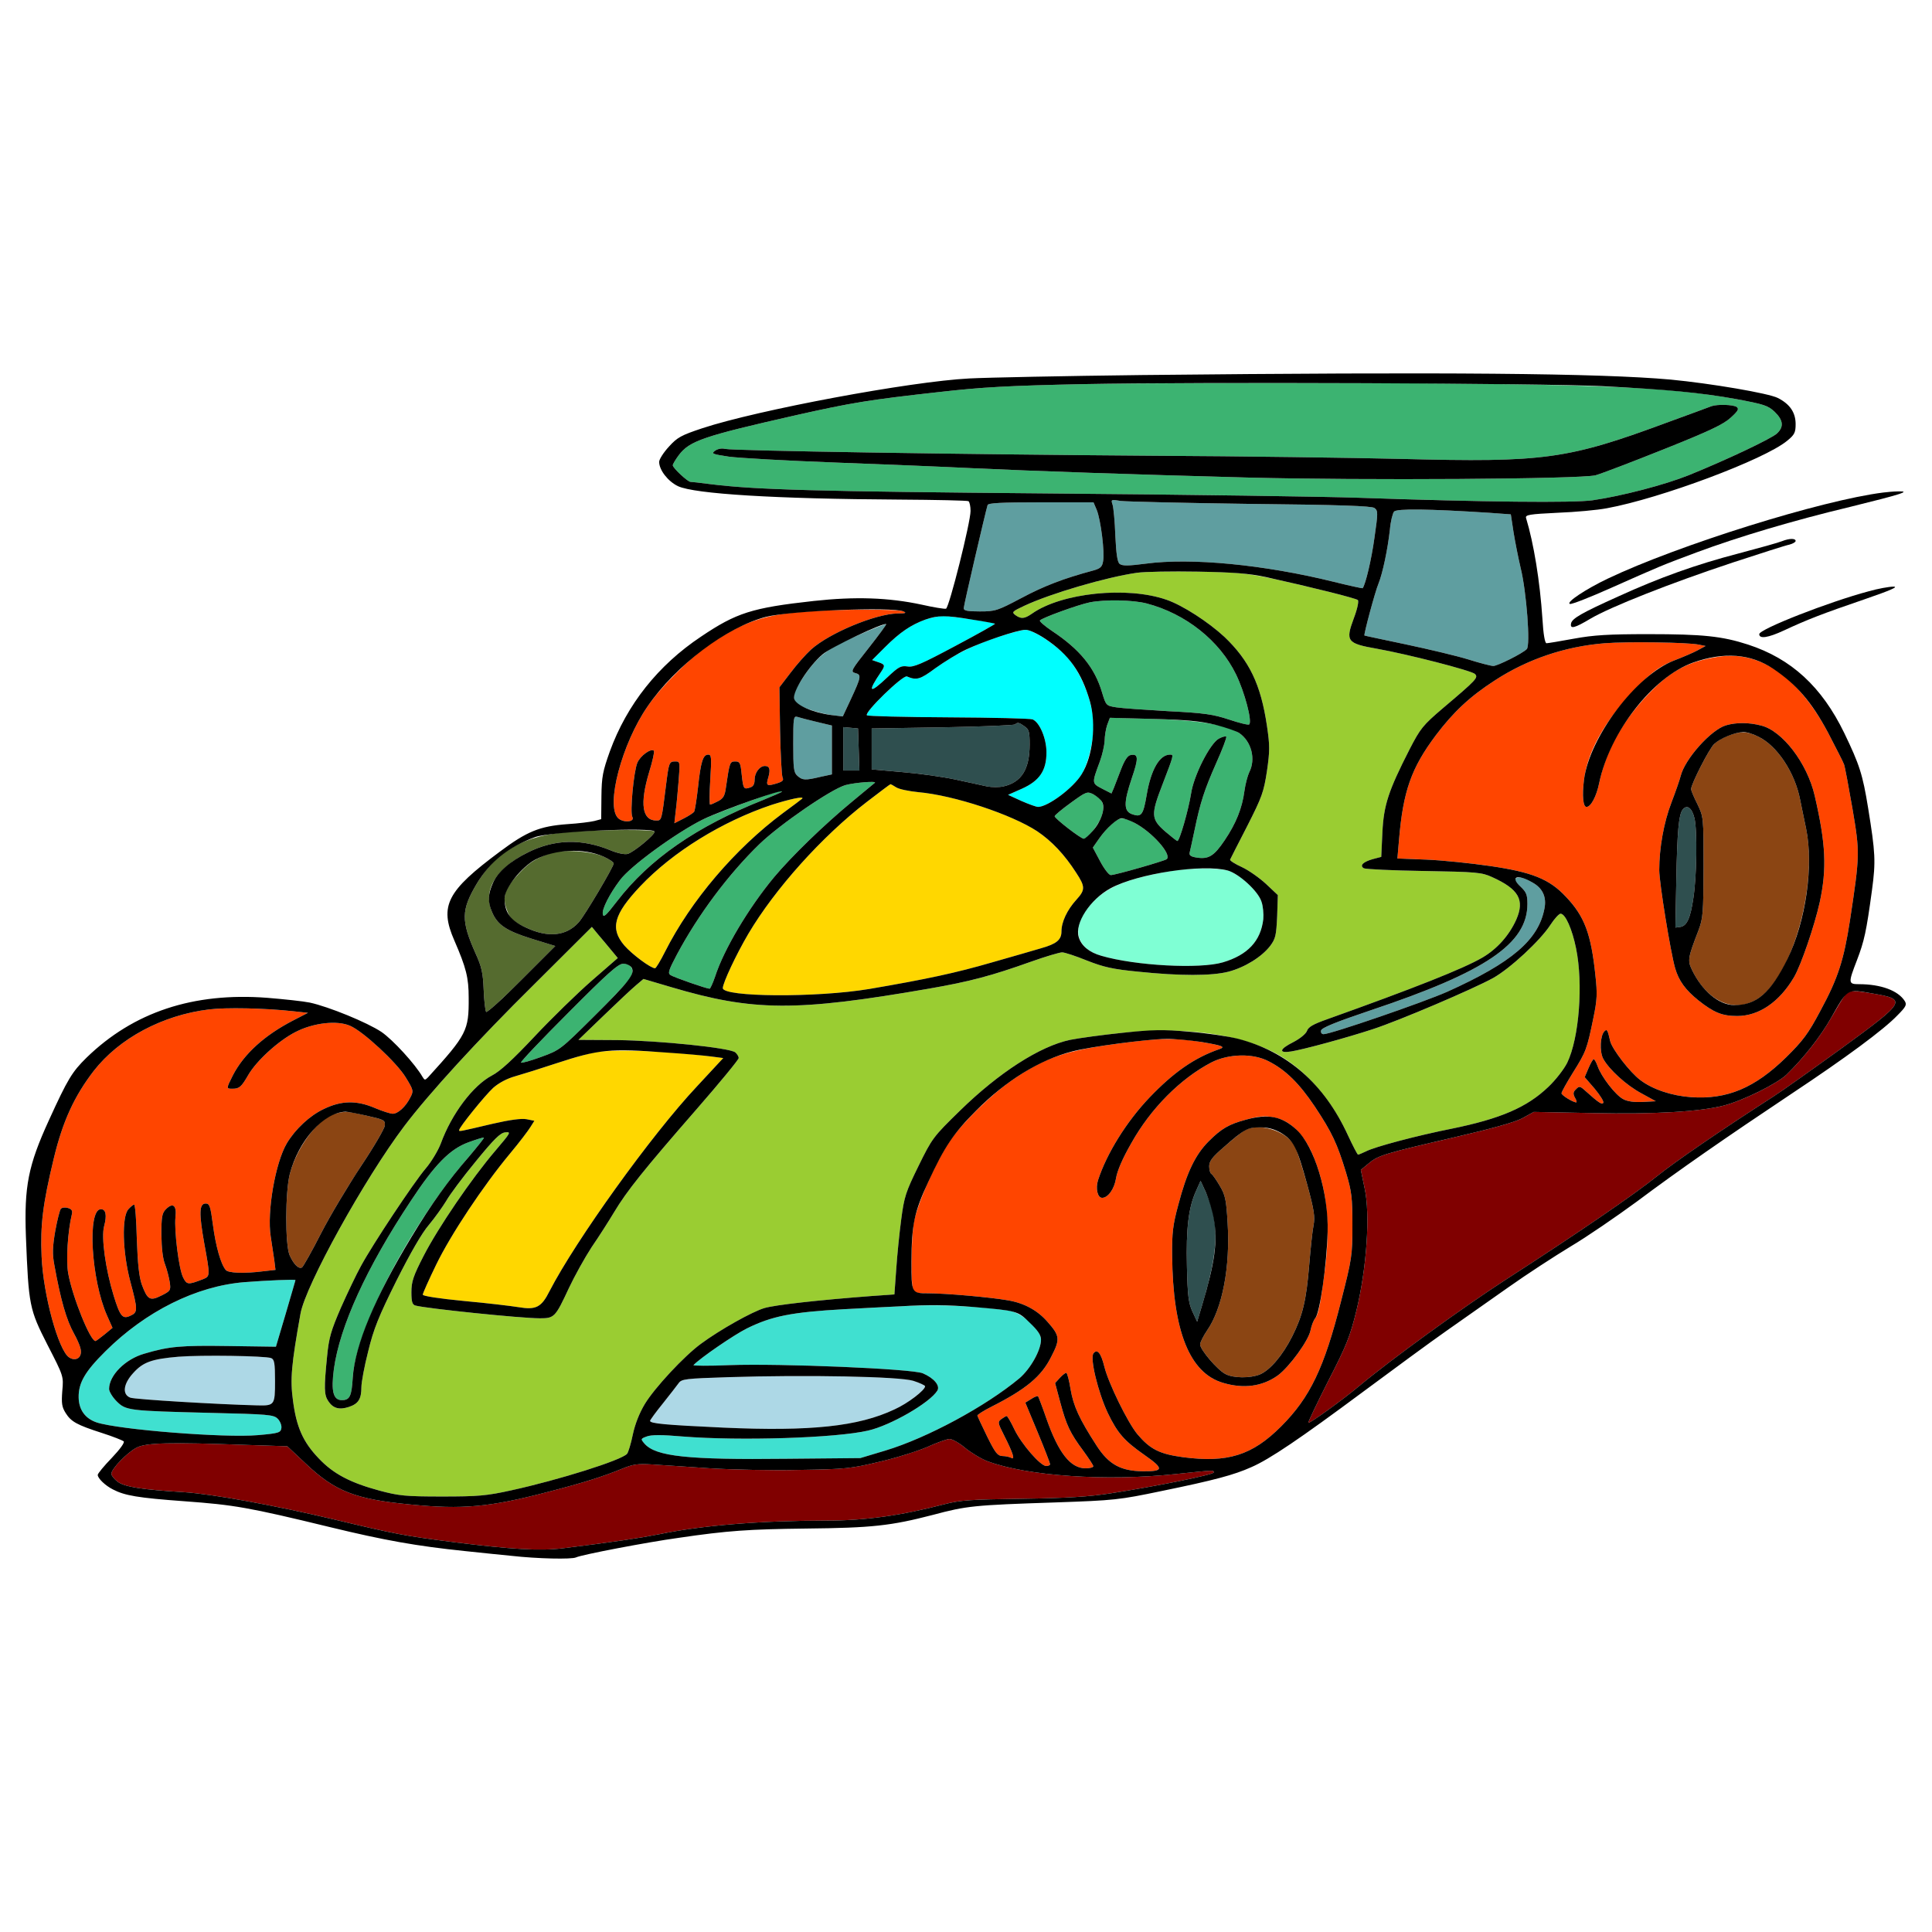 <?xml version="1.0" encoding="utf-8"?>
<!-- Generator: Adobe Illustrator 21.0.0, SVG Export Plug-In . SVG Version: 6.00 Build 0)  -->
<svg version="1.1" baseProfile="tiny"
	 id="svg90" inkscape:version="0.92.2 5c3e80d, 2017-08-06" sodipodi:docname="9.svg" xmlns:cc="http://creativecommons.org/ns#" xmlns:dc="http://purl.org/dc/elements/1.1/" xmlns:inkscape="http://www.inkscape.org/namespaces/inkscape" xmlns:rdf="http://www.w3.org/1999/02/22-rdf-syntax-ns#" xmlns:sodipodi="http://sodipodi.sourceforge.net/DTD/sodipodi-0.dtd" xmlns:svg="http://www.w3.org/2000/svg"
	 xmlns="http://www.w3.org/2000/svg" xmlns:xlink="http://www.w3.org/1999/xlink" x="0px" y="0px" viewBox="0 0 850 850"
	 xml:space="preserve">
<sodipodi:namedview  bordercolor="#666666" borderopacity="1" gridtolerance="10" guidetolerance="10" id="namedview92" inkscape:current-layer="svg90" inkscape:cx="701.05718" inkscape:cy="631.12453" inkscape:pageopacity="0" inkscape:pageshadow="2" inkscape:window-height="978" inkscape:window-maximized="1" inkscape:window-width="1920" inkscape:window-x="0" inkscape:window-y="1" inkscape:zoom="0.41647059" objecttolerance="10" pagecolor="#ffffff" showgrid="false">
	</sodipodi:namedview>
<g id="g88" transform="translate(0,0) scale(1,1)">
	<path id="path4" fill="none" d="M0,0h425h425v425v425H425H0V425V0z M426.5,166.5c-25.9,1.3-93.3,13.9-117.5,21.9
		c-9.3,3.1-11,4-14.7,8.1c-2.4,2.6-4.3,5.6-4.3,6.7c0,3.6,3.9,8.6,8.3,10.7c7.3,3.4,42.8,5.6,97.5,5.9c16.1,0.1,29.8,0.4,30.3,0.7
		c0.5,0.4,0.9,2.3,0.9,4.3c0,5-9.4,42.5-10.8,43c-0.6,0.2-5.5-0.6-10.8-1.8c-14.5-3.1-29.1-3.6-47.4-1.6c-27.2,3-34,5.2-49.6,15.7
		c-18.9,12.6-32.6,29.9-40.1,50.5c-3.1,8.7-3.6,11.1-3.7,19.8l-0.1,10l-3,0.8c-1.6,0.4-7,1.1-12,1.4c-12.1,0.9-17.7,3.2-29.6,12.1
		c-23.3,17.3-26.7,23.8-20,39.1c5.2,12,6.3,16.3,6.3,25.2c0.1,14.4-0.8,16.2-17.9,35c-1.3,1.3-1.5,1.3-2.4-0.2
		c-3.2-5.6-13.1-16.4-18.1-19.8c-6.3-4.2-23.2-11.1-31.5-12.9c-2.9-0.6-11.3-1.5-18.7-2.1c-32.6-2.5-58.9,6.3-79.5,26.3
		c-6.4,6.3-8.3,9.4-16.6,27.6c-9.1,19.9-10.9,29-10.1,51.1c1.2,30.4,1.5,32,9.5,47.7c7.1,13.8,7.1,13.8,6.5,20.3
		c-0.4,5.4-0.2,7,1.5,9.7c2.4,3.8,4.9,5.2,16.1,8.8c4.7,1.5,8.9,3.2,9.4,3.6c0.6,0.5-1.6,3.5-5.2,7.3c-3.4,3.5-6.2,6.9-6.2,7.5
		c0,1.5,3.3,4.7,6.7,6.4c5.2,2.7,10.9,3.7,31.6,5.2c21.7,1.6,27.8,2.6,64,11.4c23.9,5.8,38,8.3,59.2,10.5c8.3,0.9,17.5,1.8,20.5,2.1
		c11.5,1.3,26.5,1.6,28.4,0.7c2.5-1.2,31.3-6.7,45.1-8.6c21.7-3.2,31-3.8,56-4.1c29.2-0.3,37.4-1.2,55.9-6c15-4,17.9-4.3,54.1-5.5
		c25.9-0.9,27.8-1.1,46.5-5c23.4-4.8,31.9-7.1,39.5-10.5c8.1-3.5,21.5-12.6,49.1-33.1c13.2-9.8,29.8-22,36.8-26.9
		c7.1-5,19.3-13.6,27.3-19.2c7.9-5.6,20.2-13.6,27.3-17.9c7.1-4.2,20.2-13.2,29.2-19.8c18.3-13.7,38.9-28,68.3-47.6
		c23.5-15.6,40.3-28,46.3-34.3c3.8-3.8,4.2-4.7,3.2-6.3c-2.9-4.6-10.5-7.4-20.1-7.4c-4.8,0-4.8-0.5-0.9-10.6
		c3.2-8.4,4.1-12.4,6.6-30.8c1.7-12.7,1.5-16.3-1.7-36.1c-2.4-14.8-3.8-19.1-10.5-33c-9.9-20.4-23.3-32.7-42.3-38.9
		c-11.4-3.7-19.8-4.6-43.9-4.6c-17.5,0-24.1,0.4-32.8,2c-6,1.1-11.4,2-12,2c-0.7,0-1.4-3.9-1.8-10.8c-1.1-16.5-3.8-33.1-7.2-44.3
		c-0.4-1.4,1.4-1.7,13.8-2.3c7.9-0.3,17.7-1.2,21.8-2c23.5-4.3,69.3-21.4,79.3-29.7c3.2-2.6,3.7-3.6,3.7-7.3
		c0-9.2-5.6-12.4-27.5-15.9c-22.6-3.6-34.4-4.6-71.9-5.7C644.4,163.6,461.4,164.6,426.5,166.5z M835,216.2
		c-23.1,0.8-92.6,21.7-127.5,38.3c-9.9,4.7-18.7,10.6-16.8,11.2c0.7,0.3,8.8-2.9,18-7c21.8-9.7,22.5-10,37.8-15.7
		c18.3-6.8,42.4-14,67.5-20c11.8-2.9,22.2-5.6,23-6.1C838,216.3,837.4,216.1,835,216.2z M784,238.1c-1.4,0.6-10,3-19.1,5.4
		c-18.8,4.9-34.7,10.6-52.9,18.9c-16,7.2-20.4,9.7-20.8,11.9c-0.5,2.6,1.5,2.1,8.7-2.2c8.7-5.1,34.9-15.5,62.4-24.6
		c12.2-4,23.4-7.6,25-7.9c1.5-0.4,2.7-1.1,2.7-1.6C790,236.8,787.3,236.8,784,238.1z M833,258.1c-7.2,0-33.5,8.4-49.2,15.7
		c-5.4,2.5-9.8,4.8-9.8,5.2c0,2.2,3.9,1.6,10.8-1.6c10.3-4.8,16.7-7.3,35.7-13.8C831.8,259.7,835.5,258.1,833,258.1z"/>
	<path id="path6" fill="#3CB371" d="M600.5,168.5c103.7,0.5,134.1,1.8,163.5,7.1c12.2,2.3,13.8,2.8,16.8,5.6c3.8,3.7,4.1,6.6,1,9.5
		c-2.4,2.3-22.8,11.9-38.9,18.4c-10.5,4.2-29.2,9.1-42.2,11c-8.5,1.2-47.5,0.8-102.7-1.1c-14-0.5-75.2-1.4-136-1.9
		c-103.1-0.9-129.4-1.6-149.5-4.1c-4.4-0.6-8.3-1-8.7-1c-1.2,0-7.8-6.1-7.8-7.3c0-0.5,1.2-2.5,2.6-4.4c4.8-6.4,10.9-8.4,51.9-17.7
		c24-5.4,31.9-6.7,62.5-10.1c19.3-2.2,30.7-2.8,63.5-3.5C498.5,168.6,554.3,168.4,600.5,168.5z M753,178.7
		c-0.8,0.3-9.1,3.4-18.5,6.8c-45,16.7-54.9,18-118,16.4c-20.9-0.5-70.2-1.2-109.5-1.4c-85.3-0.6-184.5-2.2-188-3
		c-1.5-0.4-3.3,0-4.4,0.8c-1.8,1.3-1.2,1.5,6,2.6c4.3,0.6,25.5,1.8,46.9,2.6c21.5,0.8,48.7,1.9,60.5,2.5
		c28.1,1.3,68.5,2.7,120.8,4.1c50.4,1.3,146.5,0.7,153.2-1c2.5-0.7,15.9-5.8,29.9-11.4c20-8,26.2-10.9,29.5-13.9
		c3.4-3.1,3.8-3.9,2.6-4.8C762.4,178,755.6,177.8,753,178.7z"/>
	<path id="path8" fill="#5F9EA0" d="M493.1,220.4c2.4,0.3,28.1,0.9,57.2,1.3c39.1,0.4,53.2,0.9,54.4,1.8c1.6,1.2,1.6,2,0,13.1
		c-1.3,9.5-3.9,20.5-5.2,22.2c-0.1,0.1-5.8-1.1-12.6-2.8c-30.7-7.6-62.9-10.7-82.9-8c-7.7,1-10.2,1-11.4,0.1
		c-1-0.8-1.5-4.3-1.9-12.4c-0.2-6.2-0.8-12.3-1.2-13.6C488.7,219.7,488.8,219.7,493.1,220.4z"/>
	<path id="path10" fill="#5F9EA0" d="M458,221h23.1l1.4,3.3c1.8,4.4,3.6,18.8,2.8,22.7c-0.4,2.5-1.3,3.2-4.7,4.1
		c-12.6,3.4-21.3,6.7-31.2,12c-10.6,5.6-11.5,5.9-18.3,5.9c-5.4,0-7.1-0.3-7.1-1.4c0-1.3,9.6-42.5,10.5-45.4
		C434.8,221.3,440.4,221,458,221z"/>
	<path id="path12" fill="#5F9EA0" d="M655.1,225.6l9.6,0.7l1.2,7.9c0.7,4.3,2.1,11.3,3.1,15.6c2.6,10.4,4.4,34.3,2.7,35.8
		c-2,2-12.9,7.4-14.7,7.4c-1,0-6-1.3-11.1-2.9c-5.2-1.6-17.5-4.5-27.4-6.6c-9.9-2.1-18.1-3.8-18.2-3.9c-0.4-0.3,4.7-19.4,6.2-22.9
		c1.8-4.5,4-14.8,5-23.7c0.3-3.6,1.2-7.1,1.8-7.9C614.5,223.7,628.4,223.9,655.1,225.6z"/>
	<path id="path14" fill="#9ACD32" d="M527,251.5c21.8,0.4,22.2,0.4,54.5,8.1c8.2,2,15.4,3.9,15.9,4.4s-0.2,3.9-1.8,8.1
		c-3.7,10-3,11,10.1,13.3c14,2.5,41.5,9.6,43.2,11.1c1.6,1.6,0.9,2.4-14.1,15.1c-8.8,7.5-9.9,8.9-14.6,18
		c-9.4,18.4-11.4,24.6-12,36.6l-0.5,10.8l-3.8,1c-4.2,1.2-5.8,2.8-3.9,4c0.7,0.4,12.6,1,26.4,1.2c23.3,0.4,25.5,0.6,30.1,2.7
		c11.7,5.3,14.4,10,10.6,18.7c-3.1,6.9-8.4,12.9-14.9,16.7c-8.4,4.9-29.9,13.4-68.5,27.2c-5.9,2.1-8.1,3.3-8.7,5.1
		c-0.5,1.3-3.1,3.4-6,4.9c-6.2,3.1-6.6,5-0.9,4.1c5.5-0.9,24-5.9,35.9-9.8c11.4-3.7,44-17.6,52.9-22.5c7.5-4.2,20.8-16.5,25.3-23.5
		c1.7-2.6,3.7-4.8,4.4-4.8c2.1,0,5.1,6.8,6.8,15.2c3.2,15.6,1.4,39.5-3.9,50.4c-1.4,2.8-5.1,7.6-8.3,10.6c-9.4,9-21,14-42.6,18.4
		c-15.1,3-34,8-37.7,10c-1.5,0.7-3.1,1.4-3.4,1.4c-0.3,0-2.3-3.9-4.5-8.6c-7.7-16.8-19.8-30.1-33.3-36.8c-16.3-8-39.8-10.9-65.9-8.2
		c-8.7,0.9-19,2.3-23,3.1c-13.3,2.8-31.3,14.4-48.4,31.1c-11.9,11.6-12.3,12.2-18.3,24.4c-5.6,11.4-6.3,13.5-7.6,23.5
		c-0.8,6-1.8,15.9-2.2,22l-0.8,11l-10,0.7c-23.7,1.8-42.4,3.9-47.2,5.3c-5.4,1.6-19.5,9.5-27.9,15.7c-7.4,5.4-20.4,19.4-24.7,26.5
		c-2.4,4-4.3,8.8-5.3,13.5c-0.8,4-2,7.8-2.5,8.4c-2.3,2.8-30,11.5-51,16.1c-10.9,2.4-14.5,2.7-30.4,2.7c-16.2,0-19-0.3-27.6-2.6
		c-12.9-3.5-20.3-7.4-26.7-14.2c-6.9-7.2-9.8-13.8-11.3-25.4c-1.3-9.4-0.7-15.8,3.3-38.2c2.2-12.5,28.3-59.6,45.7-82.6
		c10.9-14.4,32.3-37.8,57-62.2l25.5-25.4l2.8,3.4c1.6,1.8,4.1,4.9,5.7,6.8l2.9,3.5l-11.5,10C254,437,242.7,448,235.2,456
		c-9.6,10.2-15.1,15.3-18.8,17.2c-8.3,4.4-17.7,16.8-22.5,30c-1.2,3.1-4.2,8.1-6.7,11c-5.2,6.1-23.2,33.2-28.4,42.8
		c-2,3.6-5.9,11.8-8.8,18.3c-4.4,10.2-5.3,13.2-6.1,21.5c-1.4,14-1.3,16.9,0.5,19.6c2.1,3.2,4.8,4,9.1,2.6c4.2-1.4,5.5-3.5,5.5-8.7
		c0-2.1,1.3-9.2,3-15.8c2.4-9.9,4.6-15.3,12.4-31c6.2-12.3,11.2-21,14.3-24.6c2.6-3.1,6-7.9,7.6-10.5c1.5-2.7,7.3-10.5,13-17.4
		c8.1-9.9,10.8-12.6,13-12.8c2.7-0.3,2.4,0.1-4.3,8c-10.6,12.4-25.2,33.9-31.5,46.1c-4.7,9.1-5.5,11.6-5.5,16.2
		c0,4.3,0.4,5.5,1.8,5.9c4.9,1.3,46.2,5.6,54.7,5.6c6.4,0,6.8-0.4,12.8-13.3c2.5-5.3,7-13.4,10-18c3.1-4.5,7.5-11.4,9.9-15.4
		c5.5-9.2,13-18.6,36.2-45.2c10.2-11.7,18.6-21.9,18.6-22.6c0-0.7-0.7-1.8-1.5-2.5c-2.4-2-33.6-5.2-52-5.4l-17-0.1l11-10.6
		c6.1-5.9,12.5-11.9,14.3-13.4l3.3-2.8l12.2,3.6c36.1,10.7,54.9,10.8,113.2,0.7c18.5-3.2,27.7-5.7,45.4-12c6.2-2.2,12.3-4,13.4-4
		c1.1,0,6,1.6,10.9,3.6c7.4,2.9,11.3,3.8,22.6,4.9c18.3,1.9,32.3,1.9,39.7,0c7.2-1.9,14.6-6.5,18.3-11.3c2.4-3.2,2.7-4.6,3.1-13
		l0.3-9.4l-5.2-4.9c-2.8-2.6-7.6-6-10.6-7.4c-3.1-1.4-5.4-2.9-5.2-3.3c0.2-0.4,3.5-7,7.5-14.7c6.5-12.8,7.3-15,8.7-24.2
		c1.3-9,1.3-11.3,0-20c-2.7-18.2-7.7-28.6-18.7-39.1c-7-6.5-18.4-13.9-25.4-16.3c-17.3-6.1-46.3-3.1-59.3,6.1
		c-3.3,2.3-4.8,2.4-7.3,0.6c-1.7-1.3-1.3-1.6,4-4.1c11.8-5.5,36.2-12.6,49.5-14.5C503.7,251.5,515.7,251.3,527,251.5z"/>
	<path id="path16" fill="#3CB371" d="M504.5,265.5c17.2,4.5,32.1,16.4,39.3,31.2c3.8,7.8,7.2,20.7,5.8,22c-0.3,0.4-4.3-0.6-8.8-2.1
		c-7-2.3-10.7-2.9-26.7-3.7c-10.2-0.6-20.6-1.3-23-1.7c-4.4-0.7-4.5-0.8-6.2-6.4c-3.2-11-9.8-19.1-22.2-27.3
		c-3.1-2.1-5.4-4.1-5.2-4.5c0.7-1.1,17-7,22-8C486.2,263.7,498.3,263.9,504.5,265.5z"/>
	<path id="path18" fill="#FF4500" d="M397.5,269c1.5,0.7,0.9,0.9-2.6,0.9c-9.8,0.2-30,8.6-38.1,15.9c-2.2,2-6.3,6.6-9,10.2l-4.9,6.4
		l0.3,19.1c0.2,10.4,0.7,19.7,1.1,20.6c0.6,1.2,0,1.8-2.7,2.6c-4.3,1.3-4.7,1-3.5-2.9c0.9-3.4,0.5-4.8-1.6-4.8c-2.3,0-4.5,3-4.5,6
		c0,2-0.6,3.1-2.1,3.5c-2.7,0.9-2.9,0.6-3.6-5.9c-0.5-5-0.8-5.6-2.8-5.6c-2.4,0-2.5,0.4-4.1,11.3c-0.5,3.9-1.2,5-3.5,6.2
		c-1.5,0.8-3.1,1.5-3.5,1.5c-0.3,0-0.3-5,0.1-11c0.6-9.8,0.5-11-0.9-11c-2.3,0-3.3,3.1-4.5,14.4c-0.6,5.4-1.4,10.3-1.7,10.7
		c-0.3,0.5-2.4,1.9-4.6,3l-4.1,2.1l0.6-5.4c0.4-2.9,0.9-9,1.3-13.6c0.6-7.8,0.6-8.2-1.4-8.2c-2.8,0-2.9,0.3-4.2,10.6
		c-1.9,15.3-1.9,15.4-4.2,15.4c-6.3,0-7.4-7.3-3.2-21.3c1.5-4.8,2.4-9,2.1-9.4c-1.3-1.2-6,2.2-7.3,5.3c-1.6,3.8-3.3,21.9-2.2,23.8
		c1.3,2.3-4.1,2.7-6.3,0.5c-5.5-5.5,1.7-32.8,13-49.1c6-8.8,19.1-21.8,27.6-27.5c14.5-9.7,23.8-12.9,41.7-14.2
		C369.5,268,395,267.9,397.5,269z"/>
	<path id="path20" fill="#00FFFF" d="M414.8,271c3.1,0,22.4,2.8,23,3.4c0.1,0.2-7.7,4.6-17.5,9.8c-14.8,7.9-18.4,9.5-21.1,9
		c-2.9-0.4-3.9,0.2-8.7,4.7c-8.1,7.7-9.1,6.8-2.8-2.4c1.8-2.7,1.7-3.2-1.4-4.2l-2.6-0.9l5.7-5.7c6.5-6.5,11.4-9.8,17.7-12.1
		C409.5,271.8,413,271.1,414.8,271z"/>
	<path id="path22" fill="#5F9EA0" d="M389.9,274.6c0.2,0.1-3.3,4.9-7.8,10.6c-7.6,9.6-8,10.3-5.9,10.9c2.9,0.7,2.7,1.7-1.8,11.4
		l-3.6,7.7l-5-0.6c-2.7-0.4-7.4-1.6-10.4-2.7c-7.6-2.9-8-5-2.1-13.8c6.3-9.4,10.6-12.8,24.4-18.7
		C384.2,276.5,389.7,274.4,389.9,274.6z"/>
	<path id="path24" fill="#00FFFF" d="M451.1,277.1c3.3-0.1,13.3,6.4,18.3,11.9c6.7,7.5,11.9,21,11.7,31c-0.1,6.7-2.5,16.3-5.2,20.6
		c-3.7,6.1-14.9,14.4-19.2,14.4c-0.8,0-4.1-1.2-7.3-2.6l-5.9-2.7l6.1-2.7c7.8-3.5,10.8-8,10.8-16c0-6.1-3-13.2-6.1-14.5
		c-1-0.4-17.6-0.8-37-0.9c-19.4-0.1-35.5-0.5-35.9-0.9c-1.3-1.2,15.8-17.8,17.6-17.1c4.2,1.8,5.8,1.4,12.5-3.6
		c8.3-6,16.9-10.3,28.5-14C444.7,278.4,449.7,277.2,451.1,277.1z"/>
	<path id="path26" fill="#FF4500" d="M747.4,283.6l3,0.6l-3.5,1.9c-1.8,1-6.5,3-10.4,4.5c-5.2,2.1-8.6,4.3-13.3,8.8
		c-15.3,14.6-24.6,30-26.3,43.6c-0.9,7.1-0.4,12,1.1,12c1.9,0,4.4-4.6,5.6-10.6c2.9-13.9,9.9-26.6,21.2-38.6
		c9.9-10.5,17.6-14.7,30.9-16.8c18.5-3,35.4,8.7,48.5,33.2c3.5,6.8,6.8,13.1,7.1,14.1c0.4,1,2,9.7,3.7,19.4
		c3.3,19.5,3.3,20.3-1.1,49.3c-2.7,17.4-5.2,25.3-13,39.7c-5.3,10-7.6,13.1-15.1,20.5c-13.8,13.5-26,18.6-41.8,17.5
		c-8.5-0.6-16.9-3.4-22.3-7.5c-4.5-3.3-12.5-13.7-13.3-17.2c-1.1-4.9-1.4-5.4-2.5-4.3c-1.9,1.9-2.2,8.8-0.6,12
		c2.5,4.7,10.2,11.8,17,15.4l6.2,3.4l-5.7,0.3c-3.7,0.2-6.8-0.2-8.6-1.2c-3.4-1.7-9.7-9.9-11.3-14.5c-0.6-1.7-1.4-3.1-1.7-3.1
		c-0.4,0-1.4,1.8-2.3,3.9l-1.7,4l4.4,5.1c2.4,2.9,4.1,5.6,3.8,6.2c-0.6,0.9-1.9,0.1-7.7-5.1c-2.5-2.3-2.9-2.4-4.3-0.9
		c-1.3,1.2-1.4,2-0.5,3.7c0.7,1.1,0.9,2.1,0.6,2.1c-1.4,0-6.5-3.1-6.5-4c0-0.6,2.3-4.7,5.1-9.2c5.7-9.1,6.1-10.2,8.9-23.8
		c1.7-8.2,1.8-10.8,0.9-19c-1.9-18.2-4.8-25.9-13-34.5c-7.3-7.8-14.9-10.8-33.4-13.5c-8.2-1.2-20.8-2.5-27.9-2.8l-12.8-0.5l0.7-8.1
		c1.8-21.5,5.4-31.7,16.2-46.1c7.7-10.2,14.9-17,25.9-24.1c14.4-9.4,31-15,48.4-16.4C716.2,282.2,742.6,282.6,747.4,283.6z
		 M759.4,319.1c-6.6,1.9-18.2,14.9-20,22.4c-0.4,1.6-2.2,6.8-4,11.5c-3.4,8.8-5.4,20.1-5.4,29.8c0,5.6,5,36.3,7,43.2
		c1.6,5.5,4.5,9.5,10.2,14.1c6.8,5.4,10.5,6.9,17.1,6.9c9.6,0,18.6-6.2,25-17.1c3.1-5.3,9-22.6,11.3-32.9
		c3.2-14.9,2.7-25.7-2.2-46.9c-3.3-14.3-14.2-28.6-23.6-30.9C769.4,317.8,763.9,317.8,759.4,319.1z"/>
	<path id="path28" fill="#8B4513" d="M773.6,324.1c8.3,4,16.1,15.8,18.4,27.8c0.6,3.1,1.8,8.7,2.6,12.6c4.6,22.1-3.6,56.8-16.8,71.1
		c-10.7,11.6-25.5,7.6-33.4-8.9c-2-4.1-1.8-5.3,2.8-17.2c2.1-5.6,2.2-7.5,2.3-28c0-22,0-22-2.7-27.7c-1.6-3.1-2.8-6.1-2.8-6.6
		c0-2.2,8-17.9,10.2-19.9c1.3-1.3,4.2-2.9,6.3-3.7C766,321.6,768.7,321.7,773.6,324.1z"/>
	<path id="path30" fill="#2F4F4F" d="M745.5,360c1.3,5.6,1,25.7-0.5,35.2c-1.3,8.9-2.9,12.2-5.7,12.6l-2.2,0.3l0.4-20.8
		c0.4-21.6,1.1-28.9,2.8-31.1C742.2,353.8,744.4,355.4,745.5,360z"/>
	<path id="path32" fill="#5F9EA0" d="M350.8,315.4c0.9,0.3,4.7,1.3,8.5,2.2l6.7,1.6v10.7v10.8l-5.1,1.1c-6.7,1.6-7.9,1.5-10.1-0.5
		c-1.6-1.4-1.8-3.3-1.8-14C349,315.9,349.1,314.9,350.8,315.4z"/>
	<path id="path34" fill="#3CB371" d="M488.3,315.8l19.1,0.5c19.6,0.5,32.9,2.7,37.8,6.2c5.4,3.7,7.4,11.5,4.4,17.3
		c-0.7,1.5-1.7,5.2-2.1,8.2c-1,7.6-3.7,14.3-8.7,21.7c-4.7,7-7.1,8.4-12.3,7.6c-2.6-0.4-3.4-1-3.1-2.2c0.2-0.9,1.2-5.2,2.1-9.6
		c2.6-12.6,4.4-18,9.6-29.8c2.7-6,4.7-11.3,4.4-11.6c-0.4-0.3-1.8,0.1-3.3,0.9c-3.9,2.2-11.1,16.4-12.2,24.3c-1.1,6.9-5,20.7-6,20.7
		c-0.3,0-2.8-2-5.5-4.3c-6.1-5.4-6.2-7.3-1-20.7c4.9-12.8,5-13,3.3-13c-4.6,0-8.4,6.5-10.3,17.7c-1.5,8.8-2.3,9.9-6.2,8.6
		c-4-1.3-4-5-0.4-15.8c3.1-9,3-11-0.5-10.3c-1.3,0.2-2.7,2.4-4.2,6.3c-1.3,3.3-2.7,7-3.2,8.3l-1,2.3l-4.1-2.1c-4.6-2.4-4.6-2.3-1-12
		c1.1-3,2-7.1,2.1-9.1c0-2,0.5-5.1,1.1-6.9L488.3,315.8z"/>
	<path id="path36" fill="#2F4F4F" d="M450.8,319.6c1.9,1.3,2.2,2.4,2.2,7.9c0,11-3.6,16.7-11.6,18.5c-1.8,0.4-5,0.4-7.1,0
		c-2.1-0.5-8.3-1.8-13.8-3c-5.5-1.2-16.1-2.7-23.5-3.3l-13.5-1.2v-9v-9l31.2-0.5c17.1-0.3,31.5-0.9,31.9-1.3
		C447.7,317.7,448.3,317.8,450.8,319.6z"/>
	<path id="path38" fill="#2F4F4F" d="M371,319.9l3.3,0.3l3.2,0.3l0.3,9.2l0.3,9.3h-3.6H371v-9.6V319.9z"/>
	<path id="path40" fill="#3CB371" d="M384.9,344.4c-0.2,0.2-4.7,3.9-9.9,8.2c-12.5,10.3-26.7,24.1-34.5,33.4
		c-11.1,13.4-22,31.6-25.9,43.7c-1,2.9-2.1,5.3-2.4,5.3c-1.3,0-15.7-5-17.2-6c-1.3-0.8-0.8-2.2,2.9-9.2
		c9.3-17.4,22.6-35.2,36.2-48.4c9-8.7,31.7-24.3,37.9-26C376.1,344.3,385.9,343.5,384.9,344.4z"/>
	<path id="path42" fill="#FFD700" d="M391.8,345c0.1,0,1.3,0.6,2.5,1.4c1.2,0.8,5.6,1.7,9.6,2.1c15.9,1.4,41.1,9.8,52.4,17.2
		c6.4,4.3,12,10.2,17.2,18.3c4,6.1,4,7.5,0.1,11.8c-4.1,4.5-6.6,9.8-6.6,14c0,3.7-2.2,5.5-9,7.4c-3,0.9-12.7,3.7-21.5,6.2
		c-15.8,4.6-28.8,7.4-54,11.7c-23.3,3.9-64.6,3.6-64.5-0.4c0.1-2.4,5.8-14.6,11.2-23.8c11.7-19.8,32.5-43,52.3-58.2
		C387,348.5,391.6,345,391.8,345z"/>
	<path id="path44" fill="#3CB371" d="M343.9,348.4c-0.2,0.2-3.8,1.8-8,3.5c-29.5,11.7-50.2,26.1-64.5,44.7c-4.9,6.4-6,7.3-6.2,5.5
		c-0.4-2.2,3-8.8,7.5-14.8c4.5-6.2,24.9-21,36.6-26.8c2.9-1.4,11.3-4.7,18.7-7.4C340.1,348.7,345.1,347.2,343.9,348.4z"/>
	<path id="path46" fill="#3CB371" d="M481.1,349.5c4,2.1,5,4.5,3.8,8.9c-1,3.7-6.3,10.6-8.1,10.6c-1.3,0-12.8-8.9-12.8-9.9
		c0-0.4,3.2-3.1,7.1-5.9C478,348.2,478.3,348.1,481.1,349.5z"/>
	<path id="path48" fill="#FFD700" d="M352.9,351.4c-0.2,0.2-4,3.1-8.4,6.3c-21.1,15.7-40.6,38.6-51.9,61c-2,4-4,7.3-4.4,7.3
		c-1.9,0-10.1-6.1-13.5-10c-6.4-7.5-4.7-13.7,7-26.1c14.3-15.1,36-28.5,57.8-35.8C347.3,351.6,354.2,350.1,352.9,351.4z"/>
	<path id="path50" fill="#3CB371" d="M499.1,362c7.6,3.9,16.6,13.9,14.2,16c-1,0.8-22.6,7-24.6,7c-0.8,0-2.9-2.7-4.7-6.1l-3.2-6
		l2.8-4c1.5-2.2,4.1-5.1,5.7-6.5C492.8,359.5,494,359.4,499.1,362z"/>
	<path id="path52" fill="#556B2F" d="M288,365.9c0,1.5-9.3,9.1-11.9,9.8c-1.4,0.3-4.4-0.3-7.5-1.6c-12.6-5.2-24.5-4.9-36.1,0.8
		c-14.4,7.2-20.1,16.6-16.1,26.2c2.4,5.8,6.3,8.4,17.5,11.9l10.4,3.2l-14.9,14.9c-8.1,8.2-15.1,14.5-15.5,14.1s-0.9-4.8-1.1-9.7
		c-0.3-7.5-0.9-10.2-3.6-16.1c-6.4-14.4-6.3-19,0.5-30.5c8.6-14.5,21.2-21.5,40.8-22.9C267,364.9,288,364.9,288,365.9z"/>
	<path id="path54" fill="#556B2F" d="M265.6,376.9c2.4,1.1,4.4,2.4,4.4,3c0,1.4-12.9,23.2-15.4,25.9c-5.5,6.1-13.6,6.9-23.4,2.2
		c-5-2.3-6.6-3.7-7.7-6.4c-2.9-6.9-1.9-10.2,5.4-17.9c3.9-4.2,7.3-6.3,13.6-8.4C247.8,373.6,259.9,374.4,265.6,376.9z"/>
	<path id="path56" fill="#7FFFD4" d="M540.2,383c4.9,1.4,13.4,9.1,14.8,13.7c0.7,1.9,1,5.4,0.8,7.7c-1.1,9.6-6.9,15.8-17.8,19
		c-10.1,3-38.5,1.5-53.5-2.9c-11.5-3.3-13.4-12.7-4.6-22.6c6.4-7.3,14.9-11,33.6-14.4C522.1,381.9,535.2,381.7,540.2,383z"/>
	<path id="path58" fill="#5F9EA0" d="M674.1,388.2c4.6,2.5,6.4,6.4,5.4,11.5c-2.6,13.8-14.3,23.8-42.7,36.6
		c-10.6,4.7-51.3,18.7-54.5,18.7c-0.8,0-1.3-0.7-1.1-1.6c0.2-1.2,6.4-3.7,21.8-8.9c50.6-16.9,69-29.3,69-46.8c0-4.1-0.5-5.2-3-7.6
		c-1.7-1.5-2.7-3-2.4-3.4C667.8,385.5,670.1,385.9,674.1,388.2z"/>
	<path id="path60" fill="#3CB371" d="M274.2,424c3.6,0,5,2.7,3.3,6c-0.8,1.4-8,9.1-16.2,17.2c-14.6,14.5-14.9,14.8-23.2,17.8
		c-4.6,1.7-8.6,2.8-8.9,2.5c-0.3-0.3,9.1-10.2,20.9-22C267.4,428.1,272,424,274.2,424z"/>
	<path id="path62" fill="#800000" d="M823.9,437.1c15.2,2.6,14.7,3.4-13.4,23.9c-13,9.4-26.5,19-30.1,21.3
		c-23.3,15-43.2,28.6-51.4,35.2c-9.8,7.9-34.6,24.9-67,45.8c-18.5,12-49.6,34.5-63.9,46.4c-7.4,6.2-21.4,16.3-22.5,16.3
		c-0.3,0,3.6-8.2,8.7-18.3c8.2-15.9,9.7-19.8,12.5-31.2c4.5-18.7,6.1-42.2,3.6-53.6l-1.7-8.2l3.4-2.8c4.2-3.6,7-4.4,37.6-11.5
		c16.4-3.8,26.6-6.6,30-8.4l5.1-2.8l25.9,0.5c27.3,0.6,47.2-0.6,57.7-3.3c8.5-2.2,23.4-9.6,27.6-13.6c7.5-7.3,14.9-16.7,19.5-24.8
		c2.7-4.7,5.5-9.3,6.3-10.3C813.6,435.7,815.1,435.6,823.9,437.1z"/>
	<path id="path64" fill="#FF4500" d="M129,444.9l6.5,0.7l-6.4,3.3c-12.8,6.6-21.8,14.8-26.7,24.3c-2.9,5.8-2.9,5.8-0.1,5.8
		c3,0,3.9-0.8,6.9-6c3.7-6.4,13.4-15.2,20.9-19c7.8-4,18.2-5.2,23.9-2.7c5.7,2.4,20.5,16.1,24.5,22.7c3.5,5.7,3.5,6,2,8.9
		c-2,4-5.4,7.1-7.7,7.1c-1,0-4.5-1.1-7.8-2.5c-8.2-3.5-14.8-3.3-22.5,0.4c-6.2,2.9-12.6,8.9-16.3,15.1c-5.1,8.6-8.8,30.2-7.1,41
		c0.5,3.6,1.3,8.3,1.6,10.6l0.5,4.1l-5.3,0.6c-8.6,1.1-15.6,0.8-16.6-0.6c-2.2-2.6-4.4-10.6-5.6-19.7c-1.1-8.4-1.5-9.5-3.2-9.5
		c-2.9,0-3,4.3-0.6,17.7c2.6,14.2,2.6,14.3-0.6,15.6c-6.5,2.5-7.1,2.5-8.7-0.7c-1.9-3.6-4-20.6-3.4-26.6c0.6-5.2-1.1-6.6-4.2-3.5
		c-1.7,1.7-2,3.3-2,11.2c0.1,6,0.6,10.7,1.7,13.3c0.8,2.2,1.7,5.7,2,7.7c0.5,3.5,0.3,3.8-3.7,5.8c-5,2.5-6.1,1.9-8.6-4.8
		c-1.2-3.4-1.8-9-2.2-20C60,536.9,59.5,530,59,530c-0.4,0-1.5,0.9-2.5,2c-3,3.3-2.6,18.8,0.8,31.7c3.4,12.7,3.4,13.7,0,15.2
		c-3.4,1.6-4.5,0.2-7.3-8.9c-3.6-11.7-5.5-25.6-4.2-30.5c1.3-4.8,0.8-7.5-1.4-7.5c-6.1,0-4.3,31.1,2.7,46.8l2.4,5.4l-3.5,2.9
		c-1.9,1.5-3.7,2.9-4,2.9c-2.3,0-10.1-19.3-12-29.8c-1-5.7-0.2-18.4,1.6-25.9c0.4-1.6,0-2.3-1.6-2.8c-1.2-0.4-2.6-0.3-3.2,0.3
		c-0.5,0.5-1.6,4.9-2.5,9.8c-1.2,7.1-1.3,10.1-0.4,14.9c2.8,15.5,5.3,24.2,8.7,30.3c2.4,4.5,3.4,7.3,2.9,8.9c-0.5,2.3-2.9,3-5.1,1.5
		c-4.7-3.1-11.4-27.6-12.1-44.4c-0.6-13.9,0.5-23,5.4-43.3c3.9-16.1,8.9-27.1,17.5-38.3c11.2-14.4,30.3-24.6,50.8-27.1
		C99.4,443.2,116.2,443.5,129,444.9z"/>
	<path id="path66" fill="#FF4500" d="M528.4,458.4c9.5,1.6,11,2.2,8,3.2c-10.9,3.8-20,10.1-30.7,21.3
		c-10.1,10.6-18.8,24.6-22.6,36.3c-1.2,3.7-0.2,7.8,1.8,7.8c2.6,0,5.4-4,6.1-8.6c0.5-3.2,2.9-8.8,6.7-15.4
		c8.6-15.4,21.7-28.5,35.3-35.6c7.5-3.8,18.2-4.1,25.1-0.5c7.5,3.8,13.5,9.7,20.4,20c7.5,11.3,9.8,16.2,13.7,29
		c2.5,8.4,2.8,11,2.8,23.2c0,13.3-0.2,14.6-5,33.4c-7.4,29.3-13.6,42.3-26.4,55.1c-12.7,12.7-23.5,16.1-43.2,13.5
		c-10.3-1.4-14.4-3.5-20-10.1c-4.3-5.2-12.7-22.4-14.5-29.6c-1.5-6.1-3.1-8.1-4.8-6c-1.7,2,2,17.2,6.3,26.3
		c4.3,8.9,7.2,12.2,16.2,18.5c8.6,6,8.4,7.2-0.8,7.1c-9.7-0.1-15-3-20.3-11.2c-7.7-11.9-10.2-17.4-11.5-24.9
		c-0.6-3.9-1.5-7.2-1.9-7.2c-0.4,0-1.7,1-2.8,2.2l-2.1,2.3l2.3,8.6c2.7,10,4.3,13.4,10.1,21.2c2.4,3.3,4.4,6.3,4.4,6.8
		s-1.5,0.9-3.4,0.9c-6.6,0-11.9-6.7-17.2-21.8c-1.8-5.2-3.5-9.6-3.7-9.9c-0.3-0.2-1.7,0.3-3,1.2l-2.6,1.6l5.5,13.2
		c3,7.2,5.4,13.5,5.4,13.9c0,0.4-0.8,0.8-1.7,0.8c-2.5,0-10.8-9.5-14-16.1c-1.5-3.2-3.1-5.9-3.4-5.9s-1.3,0.6-2.3,1.3
		c-1.7,1.3-1.7,1.6,1.2,7.3c3.9,7.7,4.9,10.9,3.1,9.8c-0.8-0.4-2.5-0.8-3.9-0.8c-2.1-0.1-3.1-1.3-6.7-8.6c-2.3-4.7-4.2-8.8-4.3-9.2
		c0-0.4,2.8-2.2,6.2-3.9c15.2-7.7,22-13.3,26.3-22c4-7.7,3.8-9.2-1.6-15.3c-4.4-5.1-10.3-8.3-17.4-9.5c-8-1.4-27.5-3.1-35.1-3.1
		c-5.5,0-6.2-0.2-6.8-2.3c-0.9-3.2-0.7-20.1,0.3-27.9c1-7.5,9.3-26.8,15.8-36.5c5.2-7.8,18.4-20.8,27.6-27.1
		c14.4-9.9,23.5-13,46.9-16.1C509.9,456.7,517.1,456.6,528.4,458.4z M548.2,492.6c-7.5,2-10.8,3.9-16.4,9.5
		c-5.9,5.9-9.7,13.8-13.4,28c-2.4,8.8-2.8,12.3-2.7,22.4c0.3,33.2,7.7,51.6,22.4,55.9c9.1,2.7,17.2,1.6,24-3.2
		c5.1-3.7,13.7-15.5,14.5-20c0.4-2,1.3-4.4,2.1-5.3c1.4-1.6,2.3-6.4,4.3-21.9c2.4-19.6,0.8-35.2-5.4-49.8
		c-3.5-8.4-9.2-14.4-15.2-16.1C557.4,490.7,554.7,490.8,548.2,492.6z"/>
	<path id="path68" fill="#8B4513" d="M569.7,504.3c0.9,1.8,3.3,9.3,5.4,16.8c3.1,11.4,3.5,14.3,2.8,18c-0.5,2.4-1.3,10.2-1.9,17.4
		c-1.3,15.8-2.9,22.3-7.5,31.5c-4.2,8.3-9.7,14.8-14.2,16.7c-4.2,1.7-11.7,1.7-15.2-0.2c-3.5-1.8-11.1-10.7-11.1-13
		c0-0.9,1.4-3.7,3.1-6.2c6.7-9.7,10.2-27.9,9-47.3c-0.6-10.1-1-12.2-3.4-16.2c-1.5-2.6-3.2-5-3.7-5.3c-0.6-0.3-1-1.9-1-3.4
		c0-2.2,1.3-4,6.3-8.3c3.4-3,7.3-6.2,8.7-7.1C553.1,493.5,566,497.3,569.7,504.3z"/>
	<path id="path70" fill="#2F4F4F" d="M528.2,519.5l2.4,5.2c6,13.4,5.6,25.3-1.8,49.8l-2.1,7l-2.1-4.5c-1.7-3.8-2.1-6.9-2.4-19.8
		c-0.4-16.7,0.7-26,4-33.2L528.2,519.5z"/>
	<path id="path72" fill="#FFD700" d="M312.8,464.8l5.4,0.7L306.6,478c-20.1,21.4-53.4,67.9-64.8,90c-3.6,7.2-6,8.4-13.7,7.1
		c-3.1-0.5-13.8-1.8-23.8-2.7c-11.4-1.1-18.3-2.2-18.3-2.8s2.7-6.6,5.9-13.2c6.4-13.2,20.6-34.6,32.5-48.9c4.1-4.9,8.1-10.2,9-11.7
		l1.7-2.7l-3.5-0.7c-2.3-0.4-7.4,0.3-14.8,2c-15.3,3.6-14.8,3.5-14.8,2.8c0-1.2,11.3-15.2,15-18.6c2.5-2.2,6.1-4.1,9.7-5.1
		c3.2-0.9,11.2-3.4,17.8-5.6s14-4.3,16.5-4.8C269.1,461.5,293.3,462.3,312.8,464.8z"/>
	<path id="path74" fill="#8B4513" d="M161.5,490.9c7.5,1.7,8,1.9,7.8,4.3c-0.1,1.3-4.8,9.4-10.5,17.9c-5.6,8.5-13.6,21.8-17.6,29.6
		c-4,7.9-7.8,14.5-8.3,14.9c-1.5,0.9-3.8-1.5-5.5-5.4c-2-4.8-1.9-27.8,0.1-35.7c3.1-11.8,12.4-24.3,19.6-26.4
		C151.8,488.8,152.5,488.8,161.5,490.9z"/>
	<path id="path76" fill="#3CB371" d="M212.9,500.5c0.2,0.2-2.8,3.9-6.5,8.3c-25.6,29.5-49.8,75.5-51.2,97.2c-0.5,8.3-1.3,10-4.8,10
		c-3.8,0-4.8-3.9-3.5-13.7c2.6-18.8,14.3-44.5,33.8-73.9c10.6-16.1,17.2-22.8,25.3-25.8C209.6,501.3,212.7,500.3,212.9,500.5z"/>
	<path id="path78" fill="#40E0D0" d="M130,563.2c0,0.2-2,6.8-4.3,14.8l-4.3,14.5l-21-0.3c-20.7-0.3-25.9,0.1-37,3.4
		C55.1,598,48,605.1,48,611.1c0,1.1,1.5,3.6,3.3,5.4c4.1,4.1,5.2,4.2,41.1,5.1c25.7,0.6,28,0.8,29.8,2.6c1,1,1.8,2.9,1.6,4.1
		c-0.3,2-1.1,2.3-10.3,3.1c-14.7,1.3-61.3-2.4-71-5.6c-5-1.7-7.8-5.5-7.9-11c-0.1-6.4,2.8-11.4,11.8-20.3
		c17.7-17.6,40-28.7,61.1-30.4C117.7,563.3,130,562.8,130,563.2z"/>
	<path id="path80" fill="#40E0D0" d="M443.9,576.6c5.7,0.9,14.1,8.5,14.1,12.8c0,4.6-4.6,12.8-9.5,17c-14.9,12.4-40.7,26.3-59,31.8
		l-11,3.3l-32.5,0.3c-43.5,0.5-57.4-1-62.4-6.6c-1.8-2.1-1.8-2.2,0.9-3.2c2-0.8,6.7-0.8,15.9,0c25.1,2,67.3,0.7,81.5-2.6
		c9.8-2.2,27.2-12.2,30.5-17.6c1.3-2.2-1.5-5.5-6.4-7.6c-4.7-2-62.5-4.4-85-3.6c-9.1,0.4-16.2,0.3-15.9,0
		c2.9-3.1,17.8-13.3,23.4-16.1c11.1-5.5,19.8-7.2,42.7-8.5c11.1-0.6,22.6-1.2,25.3-1.3C411.5,573.8,429.1,574.5,443.9,576.6z"/>
	<path id="path82" fill="#ADD8E6" d="M119.3,597.5c1.4,0.6,1.7,2.1,1.7,10.1c0,10.7-0.2,10.9-8,10.7c-16.5-0.4-53.8-2.6-55.7-3.4
		c-3.6-1.4-3.1-6,1.3-10.8c4.3-4.8,8.1-6.2,19.9-7.2C88.5,596.1,116.6,596.5,119.3,597.5z"/>
	<path id="path84" fill="#ADD8E6" d="M401.8,607.5c2.8,0.9,5.2,2,5.2,2.4c0,1.7-7.5,7.5-13.5,10.2c-15.9,7.5-36.8,9.7-75.2,8
		c-25.9-1.2-32.3-1.8-32.3-3c0-0.3,2.5-3.8,5.6-7.6c3.1-3.9,6.2-7.9,7-9c1.3-1.8,3-2,21.7-2.6C354.8,604.8,395.7,605.6,401.8,607.5z
		"/>
	<path id="path86" fill="#800000" d="M417.6,633.1c1.2-0.1,4.4,1.7,7,3.9c2.7,2.2,7.2,4.9,9.9,5.9c17.5,6.5,52.2,8.9,83,5.6
		c16.4-1.7,16.5-1.8,16.5-0.7c0,1-25.3,6.1-45.3,9.2c-9.7,1.5-19.1,2.1-39,2.4c-22.6,0.3-27.3,0.6-34.2,2.4
		c-19.1,5-34.9,7.2-51.8,7.2c-29.2,0-54.8,2.1-73.7,6c-8.6,1.7-19.1,3.3-42.5,6.2c-9.9,1.2-22.2,0.5-47.8-2.7
		c-21.9-2.8-25.9-3.6-52.7-10c-26.1-6.2-53.7-11.2-66-12c-18.5-1.1-25.9-2.3-29.1-4.5c-1.6-1.2-2.9-2.8-2.9-3.6
		c0-2.2,6.9-9.3,11.1-11.5c4.3-2.2,14.8-2.4,47.9-1.2l18.4,0.6l8.3,7.8c12.7,12,21.6,15.5,45.7,17.8c23,2.3,35,1.2,60.6-5.5
		c15.9-4.1,24.3-6.8,32.4-10.1c5.1-2.1,7.1-2.4,13.5-2c4.2,0.3,15.7,1,25.5,1.7c9.9,0.6,27.7,1,39.5,0.7c20-0.3,22.6-0.6,35.1-3.6
		c7.4-1.7,16.8-4.7,21-6.5C412.1,634.7,416.5,633.2,417.6,633.1z"/>
	<path d="M735,167c17.7,1.7,43.1,6,47.2,8.1c5.3,2.7,7.8,6.4,7.8,11.5c0,3.7-0.5,4.7-3.7,7.3c-10,8.3-55.8,25.4-79.3,29.7
		c-4.1,0.8-13.9,1.7-21.8,2c-12.4,0.6-14.2,0.9-13.8,2.3c3.4,11.2,6.1,27.8,7.2,44.3c0.4,6.9,1.1,10.8,1.8,10.8c0.6,0,6-0.9,12-2
		c8.7-1.6,15.3-2,32.8-2c24.1,0,32.5,0.9,43.9,4.6c19,6.2,32.4,18.5,42.3,38.9c6.7,13.9,8.1,18.2,10.5,33
		c3.2,19.8,3.4,23.4,1.7,36.1c-2.5,18.4-3.4,22.4-6.6,30.8c-3.9,10.1-3.9,10.6,0.9,10.6c9.6,0,17.2,2.8,20.1,7.4
		c1,1.6,0.6,2.5-3.2,6.3c-6,6.3-22.8,18.7-46.3,34.3c-29.4,19.6-50,33.9-68.3,47.6c-9,6.6-22.1,15.6-29.2,19.8
		c-7.1,4.3-19.4,12.3-27.3,17.9c-8,5.6-20.2,14.2-27.3,19.2c-7,4.9-23.6,17.1-36.8,26.9c-27.6,20.5-41,29.6-49.1,33.1
		c-7.6,3.4-16.1,5.7-39.5,10.5c-18.7,3.9-20.6,4.1-46.5,5c-36.2,1.2-39.1,1.5-54.1,5.5c-18.5,4.8-26.7,5.7-55.9,6
		c-25,0.3-34.3,0.9-56,4.1c-13.8,1.9-42.6,7.4-45.1,8.6c-1.9,0.9-16.9,0.6-28.4-0.7c-3-0.3-12.2-1.2-20.5-2.1
		c-21.2-2.2-35.3-4.7-59.2-10.5c-36.2-8.8-42.3-9.8-64-11.4c-20.7-1.5-26.4-2.5-31.6-5.2c-3.4-1.7-6.7-4.9-6.7-6.4
		c0-0.6,2.8-4,6.2-7.5c3.6-3.8,5.8-6.8,5.2-7.3c-0.5-0.4-4.7-2.1-9.4-3.6c-11.2-3.6-13.7-5-16.1-8.8c-1.7-2.7-1.9-4.3-1.5-9.7
		c0.6-6.5,0.6-6.5-6.5-20.3c-8-15.7-8.3-17.3-9.5-47.7c-0.8-22.1,1-31.2,10.1-51.1c8.3-18.2,10.2-21.3,16.6-27.6
		c20.6-20,46.9-28.8,79.5-26.3c7.4,0.6,15.8,1.5,18.7,2.1c8.3,1.8,25.2,8.7,31.5,12.9c5,3.4,14.9,14.2,18.1,19.8
		c0.9,1.5,1.1,1.5,2.4,0.2c17.1-18.8,18-20.6,17.9-35c0-8.9-1.1-13.2-6.3-25.2c-6.7-15.3-3.3-21.8,20-39.1
		c11.9-8.9,17.5-11.2,29.6-12.1c5-0.3,10.4-1,12-1.4l3-0.8l0.1-10c0.1-8.7,0.6-11.1,3.7-19.8c7.5-20.6,21.2-37.9,40.1-50.5
		c15.6-10.5,22.4-12.7,49.6-15.7c18.3-2,32.9-1.5,47.4,1.6c5.3,1.2,10.2,2,10.8,1.8c1.4-0.5,10.8-38,10.8-43c0-2-0.4-3.9-0.9-4.3
		c-0.5-0.3-14.2-0.6-30.3-0.7c-54.7-0.3-90.2-2.5-97.5-5.9c-4.4-2.1-8.3-7.1-8.3-10.7c0-1.1,1.9-4.1,4.3-6.7c3.7-4.1,5.4-5,14.7-8.1
		c24.2-8,91.6-20.6,117.5-21.9c7.7-0.4,41.9-1.1,76-1.5C635.6,163.6,703.8,164.2,735,167z M476.5,169c-32.8,0.7-44.2,1.3-63.5,3.5
		c-30.6,3.4-38.5,4.7-62.5,10.1c-41,9.3-47.1,11.3-51.9,17.7c-1.4,1.9-2.6,3.9-2.6,4.4c0,1.2,6.6,7.3,7.8,7.3c0.4,0,4.3,0.4,8.7,1
		c20.1,2.5,46.4,3.2,149.5,4.1c60.8,0.5,122,1.4,136,1.9c55.2,1.9,94.2,2.3,102.7,1.1c13-1.9,31.7-6.8,42.2-11
		c16.1-6.5,36.5-16.1,38.9-18.4c3.1-2.9,2.8-5.8-1-9.5c-3-2.8-4.6-3.3-16.8-5.6c-15.5-2.8-30.1-4.2-59-5.7
		C678.5,168.6,528.2,168,476.5,169z M493.1,220.4c-4.3-0.7-4.4-0.7-3.6,1.7c0.4,1.3,1,7.4,1.2,13.6c0.4,8.1,0.9,11.6,1.9,12.4
		c1.2,0.9,3.7,0.9,11.4-0.1c20-2.7,52.2,0.4,82.9,8c6.8,1.7,12.5,2.9,12.6,2.8c1.3-1.7,3.9-12.7,5.2-22.2c1.6-11.1,1.6-11.9,0-13.1
		c-1.2-0.9-15.3-1.4-54.4-1.8C521.2,221.3,495.5,220.7,493.1,220.4z M481.1,221H458c-17.6,0-23.2,0.3-23.5,1.2
		c-0.9,2.9-10.5,44.1-10.5,45.4c0,1.1,1.7,1.4,7.1,1.4c6.8,0,7.7-0.3,18.3-5.9c9.9-5.3,18.6-8.6,31.2-12c3.4-0.9,4.3-1.6,4.7-4.1
		c0.8-3.9-1-18.3-2.8-22.7L481.1,221z M613.3,225.1c-0.6,0.8-1.5,4.3-1.8,7.9c-1,8.9-3.2,19.2-5,23.7c-1.5,3.5-6.6,22.6-6.2,22.9
		c0.1,0.1,8.3,1.8,18.2,3.9c9.9,2.1,22.2,5,27.4,6.6c5.1,1.6,10.1,2.9,11.1,2.9c1.8,0,12.7-5.4,14.7-7.4c1.7-1.5-0.1-25.4-2.7-35.8
		c-1-4.3-2.4-11.3-3.1-15.6l-1.2-7.9l-9.6-0.7C628.4,223.9,614.5,223.7,613.3,225.1z M527,251.5c-11.3-0.2-23.3,0-26.8,0.5
		c-13.3,1.9-37.7,9-49.5,14.5c-5.3,2.5-5.7,2.8-4,4.1c2.5,1.8,4,1.7,7.3-0.6c13-9.2,42-12.2,59.3-6.1c7,2.4,18.4,9.8,25.4,16.3
		c11,10.5,16,20.9,18.7,39.1c1.3,8.7,1.3,11,0,20c-1.4,9.2-2.2,11.4-8.7,24.2c-4,7.7-7.3,14.3-7.5,14.7c-0.2,0.4,2.1,1.9,5.2,3.3
		c3,1.4,7.8,4.8,10.6,7.4l5.2,4.9l-0.3,9.4c-0.4,8.4-0.7,9.8-3.1,13c-3.7,4.8-11.1,9.4-18.3,11.3c-7.4,1.9-21.4,1.9-39.7,0
		c-11.3-1.1-15.2-2-22.6-4.9c-4.9-2-9.8-3.6-10.9-3.6c-1.1,0-7.2,1.8-13.4,4c-17.7,6.3-26.9,8.8-45.4,12
		c-58.3,10.1-77.1,10-113.2-0.7l-12.2-3.6l-3.3,2.8c-1.8,1.5-8.2,7.5-14.3,13.4l-11,10.6l17,0.1c18.4,0.2,49.6,3.4,52,5.4
		c0.8,0.7,1.5,1.8,1.5,2.5c0,0.7-8.4,10.9-18.6,22.6c-23.2,26.6-30.7,36-36.2,45.2c-2.4,4-6.8,10.9-9.9,15.4c-3,4.6-7.5,12.7-10,18
		c-6,12.9-6.4,13.3-12.8,13.3c-8.5,0-49.8-4.3-54.7-5.6c-1.4-0.4-1.8-1.6-1.8-5.9c0-4.6,0.8-7.1,5.5-16.2
		c6.3-12.2,20.9-33.7,31.5-46.1c6.7-7.9,7-8.3,4.3-8c-2.2,0.2-4.9,2.9-13,12.8c-5.7,6.9-11.5,14.7-13,17.4c-1.6,2.6-5,7.4-7.6,10.5
		c-3.1,3.6-8.1,12.3-14.3,24.6c-7.8,15.7-10,21.1-12.4,31c-1.7,6.6-3,13.7-3,15.8c0,5.2-1.3,7.3-5.5,8.7c-4.3,1.4-7,0.6-9.1-2.6
		c-1.8-2.7-1.9-5.6-0.5-19.6c0.8-8.3,1.7-11.3,6.1-21.5c2.9-6.5,6.8-14.7,8.8-18.3c5.2-9.6,23.2-36.7,28.4-42.8
		c2.5-2.9,5.5-7.9,6.7-11c4.8-13.2,14.2-25.6,22.5-30c3.7-1.9,9.2-7,18.8-17.2c7.5-8,18.8-19,25.1-24.5l11.5-10l-2.9-3.5
		c-1.6-1.9-4.1-5-5.7-6.8l-2.8-3.4l-25.5,25.4c-24.7,24.4-46.1,47.8-57,62.2c-17.4,23-43.5,70.1-45.7,82.6
		c-4,22.4-4.6,28.8-3.3,38.2c1.5,11.6,4.4,18.2,11.3,25.4c6.4,6.8,13.8,10.7,26.7,14.2c8.6,2.3,11.4,2.6,27.6,2.6
		c15.9,0,19.5-0.3,30.4-2.7c21-4.6,48.7-13.3,51-16.1c0.5-0.6,1.7-4.4,2.5-8.4c1-4.7,2.9-9.5,5.3-13.5c4.3-7.1,17.3-21.1,24.7-26.5
		c8.4-6.2,22.5-14.1,27.9-15.7c4.8-1.4,23.5-3.5,47.2-5.3l10-0.7l0.8-11c0.4-6.1,1.4-16,2.2-22c1.3-10,2-12.1,7.6-23.5
		c6-12.2,6.4-12.8,18.3-24.4c17.1-16.7,35.1-28.3,48.4-31.1c4-0.8,14.3-2.2,23-3.1c13.1-1.4,17.9-1.5,29.3-0.5
		c7.5,0.6,17.1,2,21.5,3.1c21.7,5.6,38,19.8,48.4,42.4c2.2,4.7,4.2,8.6,4.5,8.6c0.3,0,1.9-0.7,3.4-1.4c3.7-2,22.6-7,37.7-10
		c21.6-4.4,33.2-9.4,42.6-18.4c3.2-3,6.9-7.8,8.3-10.6c5.3-10.9,7.1-34.8,3.9-50.4c-1.7-8.4-4.7-15.2-6.8-15.2
		c-0.7,0-2.7,2.2-4.4,4.8c-4.5,7-17.8,19.3-25.3,23.5c-8.9,4.9-41.5,18.8-52.9,22.5c-11.9,3.9-30.4,8.9-35.9,9.8
		c-5.7,0.9-5.3-1,0.9-4.1c2.9-1.5,5.5-3.6,6-4.9c0.6-1.8,2.8-3,8.7-5.1c38.6-13.8,60.1-22.3,68.5-27.2c6.5-3.8,11.8-9.8,14.9-16.7
		c3.8-8.7,1.1-13.4-10.6-18.7c-4.6-2.1-6.8-2.3-30.1-2.7c-13.8-0.2-25.7-0.8-26.4-1.2c-1.9-1.2-0.3-2.8,3.9-4l3.8-1l0.5-10.8
		c0.6-12,2.6-18.2,12-36.6c4.7-9.1,5.8-10.5,14.6-18c15-12.7,15.7-13.5,14.1-15.1c-1.7-1.5-29.2-8.6-43.2-11.1
		c-13.1-2.3-13.8-3.3-10.1-13.3c1.6-4.2,2.3-7.6,1.8-8.1c-0.9-0.8-19.6-5.5-40.4-10.1C549.5,252.3,543.1,251.8,527,251.5z
		 M479.5,265c-5,1-21.3,6.9-22,8c-0.2,0.4,2.1,2.4,5.2,4.5c12.4,8.2,19,16.3,22.2,27.3c1.7,5.6,1.8,5.7,6.2,6.4
		c2.4,0.4,12.8,1.1,23,1.7c16,0.8,19.7,1.4,26.7,3.7c4.5,1.5,8.5,2.5,8.8,2.1c1.4-1.3-2-14.2-5.8-22c-7.2-14.8-22.1-26.7-39.3-31.2
		C498.3,263.9,486.2,263.7,479.5,265z M337,271.4c-17.3,4.5-39.7,21.3-52.1,39.4c-11.3,16.3-18.5,43.6-13,49.1
		c2.2,2.2,7.6,1.8,6.3-0.5c-1.1-1.9,0.6-20,2.2-23.8c1.3-3.1,6-6.5,7.3-5.3c0.3,0.4-0.6,4.6-2.1,9.4c-4.2,14-3.1,21.3,3.2,21.3
		c2.3,0,2.3-0.1,4.2-15.4c1.3-10.3,1.4-10.6,4.2-10.6c2,0,2,0.4,1.4,8.2c-0.4,4.6-0.9,10.7-1.3,13.6l-0.6,5.4l4.1-2.1
		c2.2-1.1,4.3-2.5,4.6-3c0.3-0.4,1.1-5.3,1.7-10.7c1.2-11.3,2.2-14.4,4.5-14.4c1.4,0,1.5,1.2,0.9,11c-0.4,6-0.4,11-0.1,11
		c0.4,0,2-0.7,3.5-1.5c2.3-1.2,3-2.3,3.5-6.2c1.6-10.9,1.7-11.3,4.1-11.3c2,0,2.3,0.6,2.8,5.6c0.7,6.5,0.9,6.8,3.6,5.9
		c1.5-0.4,2.1-1.5,2.1-3.5c0-3,2.2-6,4.5-6c2.1,0,2.5,1.4,1.6,4.8c-1.2,3.9-0.8,4.2,3.5,2.9c2.7-0.8,3.3-1.4,2.7-2.6
		c-0.4-0.9-0.9-10.2-1.1-20.6l-0.3-19.1l4.9-6.4c2.7-3.6,6.8-8.2,9-10.2c8.1-7.3,28.3-15.7,38.1-15.9c3.5,0,4.1-0.2,2.6-0.9
		C392.6,266.9,347.6,268.7,337,271.4z M407.1,272.6c-6.3,2.3-11.2,5.6-17.7,12.1l-5.7,5.7l2.6,0.9c3.1,1,3.2,1.5,1.4,4.2
		c-6.3,9.2-5.3,10.1,2.8,2.4c4.8-4.5,5.8-5.1,8.7-4.7c2.7,0.5,6.3-1.1,21.1-9c9.8-5.2,17.6-9.6,17.5-9.8c-0.2-0.1-4.7-1-10.1-1.8
		C415.8,270.6,412.7,270.7,407.1,272.6z M389.9,274.6c-1-0.9-24.6,10.3-28,13.3c-6,5-13.3,16.4-12.5,19.5c0.7,2.8,8.1,6.1,16.4,7.2
		l5,0.6l3.6-7.7c4.5-9.7,4.7-10.7,1.8-11.4c-2.1-0.6-1.7-1.3,5.9-10.9C386.6,279.5,390.1,274.7,389.9,274.6z M451.1,277.1
		c-3.7,0.1-18.4,5.1-26.1,8.7c-3.6,1.7-9.6,5.4-13.5,8.2c-6.7,5-8.3,5.4-12.5,3.6c-1.8-0.7-18.9,15.9-17.6,17.1
		c0.4,0.4,16.5,0.8,35.9,0.9c19.4,0.1,36,0.5,37,0.9c3.1,1.3,6.1,8.4,6.1,14.5c0,8-3,12.5-10.8,16l-6.1,2.7l5.9,2.7
		c3.2,1.4,6.5,2.6,7.3,2.6c4.3,0,15.5-8.3,19.2-14.4c4.9-7.9,6.5-22,3.6-32.1c-3.7-12.8-9.2-20.5-19.7-27.5
		C456.3,278.7,452.7,277,451.1,277.1z M706,283c-17.4,1.4-34,7-48.4,16.4c-11,7.1-18.2,13.9-25.9,24.1
		c-10.8,14.4-14.4,24.6-16.2,46.1l-0.7,8.1l12.8,0.5c7.1,0.3,19.7,1.6,27.9,2.8c18.5,2.7,26.1,5.7,33.4,13.5
		c8.2,8.6,11.1,16.3,13,34.5c0.9,8.2,0.8,10.8-0.9,19c-2.8,13.6-3.2,14.7-8.9,23.8c-2.8,4.5-5.1,8.6-5.1,9.2c0,0.9,5.1,4,6.5,4
		c0.3,0,0.1-1-0.6-2.1c-0.9-1.7-0.8-2.5,0.5-3.7c1.4-1.5,1.8-1.4,4.3,0.9c5.8,5.2,7.1,6,7.7,5.1c0.3-0.6-1.4-3.3-3.8-6.2l-4.4-5.1
		l1.7-4c0.9-2.1,1.9-3.9,2.3-3.9c0.3,0,1.1,1.4,1.7,3.1c1.6,4.6,7.9,12.8,11.3,14.5c1.8,1,4.9,1.4,8.6,1.2l5.7-0.3l-6.2-3.4
		c-6.8-3.6-14.5-10.7-17-15.4c-1.6-3.2-1.3-10.1,0.6-12c1.1-1.1,1.4-0.6,2.5,4.3c0.8,3.5,8.8,13.9,13.3,17.2
		c5.4,4.1,13.8,6.9,22.3,7.5c15.8,1.1,28-4,41.8-17.5c7.5-7.4,9.8-10.5,15.1-20.5c7.8-14.4,10.3-22.3,13-39.7
		c4.4-29,4.4-29.8,1.1-49.3c-1.7-9.7-3.3-18.4-3.7-19.4c-0.3-1-3.6-7.3-7.1-14.1c-7.2-13.4-13.7-21-24.1-28
		c-9.9-6.6-21.6-7.5-35.2-2.7c-17.7,6.3-36.6,30.5-41.3,52.9c-1.2,6-3.7,10.6-5.6,10.6c-1.5,0-2-4.9-1.1-12
		c2.4-18.7,22.9-45.9,39.6-52.4c3.9-1.5,8.6-3.5,10.4-4.5l3.5-1.9l-3-0.6C742.6,282.6,716.2,282.2,706,283z M350.8,315.4
		c-1.7-0.5-1.8,0.5-1.8,11.9c0,10.7,0.2,12.6,1.8,14c2.2,2,3.4,2.1,10.1,0.5l5.1-1.1v-10.8v-10.7l-6.7-1.6
		C355.5,316.7,351.7,315.7,350.8,315.4z M507.4,316.3l-19.1-0.5l-1.2,3.2c-0.6,1.8-1.1,4.9-1.1,6.9c-0.1,2-1,6.1-2.1,9.1
		c-3.6,9.7-3.6,9.6,1,12l4.1,2.1l1-2.3c0.5-1.3,1.9-5,3.2-8.3c1.5-3.9,2.9-6.1,4.2-6.3c3.5-0.7,3.6,1.3,0.5,10.3
		c-3.6,10.8-3.6,14.5,0.4,15.8c3.9,1.3,4.7,0.2,6.2-8.6c1.9-11.2,5.7-17.7,10.3-17.7c1.7,0,1.6,0.2-3.3,13
		c-5.2,13.4-5.1,15.3,1,20.7c2.7,2.3,5.2,4.3,5.5,4.3c1,0,4.9-13.8,6-20.7c1.1-7.9,8.3-22.1,12.2-24.3c1.5-0.8,2.9-1.2,3.3-0.9
		c0.3,0.3-1.7,5.6-4.4,11.6c-5.2,11.8-7,17.2-9.6,29.8c-0.9,4.4-1.9,8.7-2.1,9.6c-0.3,1.2,0.5,1.8,3.1,2.2c5.2,0.8,7.6-0.6,12.3-7.6
		c5-7.4,7.7-14.1,8.7-21.7c0.4-3,1.4-6.7,2.1-8.2c3-5.8,1-13.6-4.4-17.3c-1.1-0.8-5.8-2.4-10.4-3.6
		C528.3,317.3,522.3,316.7,507.4,316.3z M446.6,318.7c-0.4,0.4-14.8,1-31.9,1.3l-31.2,0.5v9v9l13.5,1.2c7.4,0.6,18,2.1,23.5,3.3
		c5.5,1.2,11.7,2.5,13.8,3c2.1,0.4,5.3,0.4,7.1,0c8-1.8,11.6-7.5,11.6-18.5c0-5.5-0.3-6.6-2.2-7.9
		C448.3,317.8,447.7,317.7,446.6,318.7z M377.5,320.5l-3.2-0.3l-3.3-0.3v9.5v9.6h3.5h3.6l-0.3-9.3L377.5,320.5z M372,345.4
		c-6.2,1.7-28.9,17.3-37.9,26c-13.6,13.2-26.9,31-36.2,48.4c-3.7,7-4.2,8.4-2.9,9.2c1.5,1,15.9,6,17.2,6c0.3,0,1.4-2.4,2.4-5.3
		c3.9-12.1,14.8-30.3,25.9-43.7c7.8-9.3,22-23.1,34.5-33.4c5.2-4.3,9.7-8,9.9-8.2C385.9,343.5,376.1,344.3,372,345.4z M391.8,345
		c-0.2,0-4.8,3.5-10.3,7.7c-19.8,15.2-40.6,38.4-52.3,58.2c-5.4,9.2-11.1,21.4-11.2,23.8c-0.1,4,41.2,4.3,64.5,0.4
		c25.2-4.3,38.2-7.1,54-11.7c8.8-2.5,18.5-5.3,21.5-6.2c6.8-1.9,9-3.7,9-7.4c0-4.2,2.5-9.5,6.6-14c3.9-4.3,3.9-5.7-0.1-11.8
		c-5.2-8.1-10.8-14-17.2-18.3c-11.3-7.4-36.5-15.8-52.4-17.2c-4-0.4-8.4-1.3-9.6-2.1C393.1,345.6,391.9,345,391.8,345z M309.3,360.5
		c-11.7,5.8-32.1,20.6-36.6,26.8c-4.5,6-7.9,12.6-7.5,14.8c0.2,1.8,1.3,0.9,6.2-5.5c14.3-18.6,35-33,64.5-44.7
		c4.2-1.7,7.8-3.3,8-3.5C345.9,346.5,318.5,356.1,309.3,360.5z M481.1,349.5c-2.8-1.4-3.1-1.3-10,3.7c-3.9,2.8-7.1,5.5-7.1,5.9
		c0,1,11.5,9.9,12.8,9.9c0.6,0,2.4-1.6,4-3.5c3.7-4.1,5.6-10,4.1-12.6C484.4,351.9,482.7,350.4,481.1,349.5z M339.5,354.1
		c-21.8,7.3-43.5,20.7-57.8,35.8c-11.7,12.4-13.4,18.6-7,26.1c3.4,3.9,11.6,10,13.5,10c0.4,0,2.4-3.3,4.4-7.3
		c11.3-22.4,30.8-45.3,51.9-61c4.4-3.2,8.2-6.1,8.4-6.3C354.2,350.1,347.3,351.6,339.5,354.1z M493.6,360c-2,0-6.7,4.2-10,8.9
		l-2.8,4l3.2,6c1.8,3.4,3.9,6.1,4.7,6.1c2,0,23.6-6.2,24.6-7c2.4-2.1-6.6-12.1-14.2-16C496.9,360.9,494.4,360,493.6,360z
		 M235.4,368.3c-11.7,4.3-19.9,10.9-25.7,20.6c-6.8,11.5-6.9,16.1-0.5,30.5c2.7,5.9,3.3,8.6,3.6,16.1c0.2,4.9,0.7,9.3,1.1,9.7
		s7.4-5.9,15.5-14.1l14.9-14.9l-10.4-3.2c-11.2-3.5-15.1-6.1-17.5-11.9c-1.9-4.4-1.7-7.8,0.5-12.7c2.2-4.9,7.5-9.5,15.6-13.5
		c11.6-5.7,23.5-6,36.1-0.8c3.1,1.3,6.1,1.9,7.5,1.6c2.6-0.7,11.9-8.3,11.9-9.8C288,363.8,242.1,365.8,235.4,368.3z M235.5,378.2
		c-6.1,3.3-13.5,12.6-13.5,17.1c0,6.1,2.5,9.6,9.2,12.7c9.8,4.7,17.9,3.9,23.4-2.2c2.5-2.7,15.4-24.5,15.4-25.9c0-0.6-2-1.9-4.4-3
		C256.8,373,244.3,373.6,235.5,378.2z M488.6,390.8c-9,4.9-15.9,15.4-14,21.5c1.1,3.8,4.6,6.7,9.9,8.2c15,4.4,43.4,5.9,53.5,2.9
		c10.9-3.2,16.7-9.4,17.8-19c0.2-2.3-0.1-5.8-0.8-7.7c-1.4-4.6-9.9-12.3-14.8-13.7C529.3,380,500.6,384.3,488.6,390.8z M669,390.1
		c2.5,2.4,3,3.5,3,7.6c0,17.5-18.4,29.9-69,46.8c-15.4,5.2-21.6,7.7-21.8,8.9c-0.2,0.9,0.3,1.6,1.1,1.6c3.2,0,43.9-14,54.5-18.7
		c28.4-12.8,40.1-22.8,42.7-36.6c1-5.1-0.8-9-5.4-11.5C667.5,384.4,664.2,385.7,669,390.1z M274.2,424c-2.2,0-6.8,4.1-24.1,21.5
		c-11.8,11.8-21.2,21.7-20.9,22c0.3,0.3,4.3-0.8,8.9-2.5c8.3-3,8.6-3.3,23.2-17.8c15.8-15.7,18.1-18.7,16.6-21.5
		C277.3,424.8,275.7,424,274.2,424z M805.5,448c-4.6,8.1-12,17.5-19.5,24.8c-4.2,4-19.1,11.4-27.6,13.6c-10.5,2.7-30.4,3.9-57.7,3.3
		l-25.9-0.5l-5.1,2.8c-3.4,1.8-13.6,4.6-30,8.4c-30.6,7.1-33.4,7.9-37.6,11.5l-3.4,2.8l1.7,8.2c2.5,11.4,0.9,34.9-3.6,53.6
		c-2.8,11.4-4.3,15.3-12.5,31.2c-5.1,10.1-9,18.3-8.7,18.3c1.1,0,15.1-10.1,22.5-16.3c14.3-11.9,45.4-34.4,63.9-46.4
		c32.4-20.9,57.2-37.9,67-45.8c8.2-6.6,28.1-20.2,51.4-35.2c3.6-2.3,17.1-11.9,30.1-21.3c28.1-20.5,28.6-21.3,13.4-23.9
		C812.3,435.1,813.1,434.7,805.5,448z M92,444.1c-20.5,2.5-39.6,12.7-50.8,27.1c-8.6,11.2-13.6,22.2-17.5,38.3
		c-4.9,20.3-6,29.4-5.4,43.3c0.7,16.8,7.4,41.3,12.1,44.4c2.2,1.5,4.6,0.8,5.1-1.5c0.5-1.6-0.5-4.4-2.9-8.9
		c-3.4-6.1-5.9-14.8-8.7-30.3c-0.9-4.8-0.8-7.8,0.4-14.9c0.9-4.9,2-9.3,2.5-9.8c0.6-0.6,2-0.7,3.2-0.3c1.6,0.5,2,1.2,1.6,2.8
		c-1.8,7.5-2.6,20.2-1.6,25.9c1.9,10.5,9.7,29.8,12,29.8c0.3,0,2.1-1.4,4-2.9l3.5-2.9l-2.4-5.4c-7-15.7-8.8-46.8-2.7-46.8
		c2.2,0,2.7,2.7,1.4,7.5c-1.3,4.9,0.6,18.8,4.2,30.5c2.8,9.1,3.9,10.5,7.3,8.9c3.4-1.5,3.4-2.5,0-15.2c-3.4-12.9-3.8-28.4-0.8-31.7
		c1-1.1,2.1-2,2.5-2c0.5,0,1,6.9,1.2,15.2c0.4,11,1,16.6,2.2,20c2.5,6.7,3.6,7.3,8.6,4.8c4-2,4.2-2.3,3.7-5.8c-0.3-2-1.2-5.5-2-7.7
		c-1.1-2.6-1.6-7.3-1.7-13.3c0-7.9,0.3-9.5,2-11.2c3.1-3.1,4.8-1.7,4.2,3.5c-0.6,6,1.5,23,3.4,26.6c1.6,3.2,2.2,3.2,8.7,0.7
		c3.2-1.3,3.2-1.4,0.6-15.6c-2.4-13.4-2.3-17.7,0.6-17.7c1.7,0,2.1,1.1,3.2,9.5c1.2,9.1,3.4,17.1,5.6,19.7c1,1.4,8,1.7,16.6,0.6
		l5.3-0.6l-0.5-4.1c-0.3-2.3-1.1-7-1.6-10.6c-1.7-10.8,2-32.4,7.1-41c3.7-6.2,10.1-12.2,16.3-15.1c7.7-3.7,14.3-3.9,22.5-0.4
		c3.3,1.4,6.8,2.5,7.8,2.5c2.3,0,5.7-3.1,7.7-7.1c1.5-2.9,1.5-3.2-2-8.9c-4-6.6-18.8-20.3-24.5-22.7c-5.7-2.5-16.1-1.3-23.9,2.7
		c-7.5,3.8-17.2,12.6-20.9,19c-3,5.2-3.9,6-6.9,6c-2.8,0-2.8,0,0.1-5.8c4.9-9.5,13.9-17.7,26.7-24.3l6.4-3.3l-6.5-0.7
		C116.2,443.5,99.4,443.2,92,444.1z M513,457.1c-8.4,0.1-33.4,3.4-41.3,5.5c-14.3,3.7-29.1,12.8-42.2,26c-10,10-14,16-21.1,31.4
		c-6.2,13.3-7.3,18.8-7.4,35c0,14,0,14,7.4,14c7.6,0,27.1,1.7,35.1,3.1c7.1,1.2,13,4.4,17.4,9.5c5.4,6.1,5.6,7.6,1.6,15.3
		c-4.3,8.7-11.1,14.3-26.3,22c-3.4,1.7-6.2,3.5-6.2,3.9c0.1,0.4,2,4.5,4.3,9.2c3.6,7.3,4.6,8.5,6.7,8.6c1.4,0,3.1,0.4,3.9,0.8
		c1.8,1.1,0.8-2.1-3.1-9.8c-2.9-5.7-2.9-6-1.2-7.3c1-0.7,2-1.3,2.3-1.3s1.9,2.7,3.4,5.9c3.2,6.6,11.5,16.1,14,16.1
		c0.9,0,1.7-0.4,1.7-0.8c0-0.4-2.4-6.7-5.4-13.9l-5.5-13.2l2.6-1.6c1.3-0.9,2.7-1.4,3-1.2c0.2,0.3,1.9,4.7,3.7,9.9
		c5.3,15.1,10.6,21.8,17.2,21.8c1.9,0,3.4-0.4,3.4-0.9s-2-3.5-4.4-6.8c-5.8-7.8-7.4-11.2-10.1-21.2l-2.3-8.6l2.1-2.3
		c1.1-1.2,2.4-2.2,2.8-2.2c0.4,0,1.3,3.3,1.9,7.2c1.3,7.5,3.8,13,11.5,24.9c5.3,8.2,10.6,11.1,20.3,11.2c9.2,0.1,9.4-1.1,0.8-7.1
		c-9-6.3-11.9-9.6-16.2-18.5c-4.3-9.1-8-24.3-6.3-26.3c1.7-2.1,3.3-0.1,4.8,6c1.8,7.2,10.2,24.4,14.5,29.6c5.6,6.6,9.7,8.7,20,10.1
		c19.7,2.6,30.5-0.8,43.2-13.5c12.8-12.8,19-25.8,26.4-55.1c4.8-18.8,5-20.1,5-33.4c0-12.2-0.3-14.8-2.8-23.2
		c-3.9-12.8-6.2-17.7-13.7-29c-6.9-10.3-12.9-16.2-20.4-20c-6.9-3.6-17.6-3.3-25.1,0.5c-13.6,7.1-26.7,20.2-35.3,35.6
		c-3.8,6.6-6.2,12.2-6.7,15.4c-0.7,4.6-3.5,8.6-6.1,8.6c-2,0-3-4.1-1.8-7.8c3.8-11.7,12.5-25.7,22.6-36.3
		c10.7-11.2,19.8-17.5,30.7-21.3c3-1,1.5-1.6-8-3.2C523.5,457.7,516.6,457,513,457.1z M244.5,467.9c-6.6,2.2-14.6,4.7-17.8,5.6
		c-3.6,1-7.2,2.9-9.7,5.1c-3.7,3.4-15,17.4-15,18.6c0,0.7-0.5,0.8,14.8-2.8c7.4-1.7,12.5-2.4,14.8-2l3.5,0.7l-1.7,2.7
		c-0.9,1.5-4.9,6.8-9,11.7c-11.9,14.3-26.1,35.7-32.5,48.9c-3.2,6.6-5.9,12.6-5.9,13.2s6.9,1.7,18.3,2.8c10,0.9,20.7,2.2,23.8,2.7
		c7.7,1.3,10.1,0.1,13.7-7.1c11.4-22.1,44.7-68.6,64.8-90l11.6-12.5l-5.4-0.7c-3-0.4-11.7-1.2-19.4-1.7
		C268.3,461.2,263.7,461.6,244.5,467.9z M152,489.1c-9.7,0.4-20.6,12.6-24.5,27.4c-2,7.9-2.1,30.9-0.1,35.7c1.7,3.9,4,6.3,5.5,5.4
		c0.5-0.4,4.3-7,8.3-14.9c4-7.8,12-21.1,17.6-29.6c5.7-8.5,10.4-16.6,10.5-17.9c0.2-2.4-0.3-2.6-7.8-4.3
		C157.1,489.9,152.8,489.1,152,489.1z M212.9,500.5c-0.2-0.2-3.3,0.8-6.9,2.1c-8.1,3-14.7,9.7-25.3,25.8
		c-19.5,29.4-31.2,55.1-33.8,73.9c-1.3,9.8-0.3,13.7,3.5,13.7c3.5,0,4.3-1.7,4.8-10c1-14.3,9.6-35,25.9-61.9
		c8.7-14.4,16.3-25,25.3-35.3C210.1,504.4,213.1,500.7,212.9,500.5z M107.5,564.1c-21.1,1.7-43.4,12.8-61.1,30.4
		c-9,8.9-11.9,13.9-11.8,20.3c0.1,5.5,2.9,9.3,7.9,11c9.7,3.2,56.3,6.9,71,5.6c9.2-0.8,10-1.1,10.3-3.1c0.2-1.2-0.6-3.1-1.6-4.1
		c-1.8-1.8-4.1-2-29.8-2.6c-35.9-0.9-37-1-41.1-5.1c-1.8-1.8-3.3-4.3-3.3-5.4c0-6,7.1-13.1,15.4-15.5c11.1-3.3,16.3-3.7,37-3.4
		l21,0.3l4.3-14.5c2.3-8,4.3-14.6,4.3-14.8C130,562.8,117.7,563.3,107.5,564.1z M396.5,574.7c-2.7,0.1-14.2,0.7-25.3,1.3
		c-22.9,1.3-31.6,3-42.7,8.5c-5.6,2.8-20.5,13-23.4,16.1c-0.3,0.3,6.8,0.4,15.9,0c22.5-0.8,80.3,1.6,85,3.6c4.9,2.1,7.7,5.4,6.4,7.6
		c-3.3,5.4-20.7,15.4-30.5,17.6c-14.2,3.3-56.4,4.6-81.5,2.6c-9.2-0.8-13.9-0.8-15.9,0c-2.7,1-2.7,1.1-0.9,3.2
		c5,5.6,18.9,7.1,62.4,6.6l32.5-0.3l11-3.3c18.3-5.5,44.1-19.4,59-31.8c4.9-4.2,9.5-12.4,9.5-17c0-2-1.4-4.1-4.9-7.4
		c-5.4-5.3-5.5-5.3-25.1-7C417.2,574.1,408.1,574,396.5,574.7z M78.5,596.9c-11.8,1-15.6,2.4-19.9,7.2c-4.4,4.8-4.9,9.4-1.3,10.8
		c1.9,0.8,39.2,3,55.7,3.4c7.8,0.2,8,0,8-10.7c0-8-0.3-9.5-1.7-10.1C116.6,596.5,88.5,596.1,78.5,596.9z M320.3,605.9
		c-18.7,0.6-20.4,0.8-21.7,2.6c-0.8,1.1-3.9,5.1-7,9c-3.1,3.8-5.6,7.3-5.6,7.6c0,1.2,6.4,1.8,32.3,3c38.4,1.7,59.3-0.5,75.2-8
		c6-2.7,13.5-8.5,13.5-10.2c0-0.4-2.4-1.5-5.2-2.4C395.7,605.6,354.8,604.8,320.3,605.9z M417.6,633.1c-1.1,0.1-5.5,1.6-9.6,3.5
		c-4.2,1.8-13.6,4.8-21,6.5c-12.5,3-15.1,3.3-35.1,3.6c-11.8,0.3-29.6-0.1-39.5-0.7c-9.8-0.7-21.3-1.4-25.5-1.7
		c-6.4-0.4-8.4-0.1-13.5,2c-8.1,3.3-16.5,6-32.4,10.1c-25.6,6.7-37.6,7.8-60.6,5.5c-24.1-2.3-33-5.8-45.7-17.8l-8.3-7.8l-18.4-0.6
		c-33.1-1.2-43.6-1-47.9,1.2c-4.2,2.2-11.1,9.3-11.1,11.5c0,0.8,1.3,2.4,2.9,3.6c3.2,2.2,10.6,3.4,29.1,4.5c12.3,0.8,39.9,5.8,66,12
		c26.8,6.4,30.8,7.2,52.7,10c25.6,3.2,37.9,3.9,47.8,2.7c23.4-2.9,33.9-4.5,42.5-6.2c18.9-3.9,44.5-6,73.7-6
		c16.9,0,32.7-2.2,51.8-7.2c6.9-1.8,11.6-2.1,34.2-2.4c19.9-0.3,29.3-0.9,39-2.4c20-3.1,45.3-8.2,45.3-9.2c0-1.1-0.1-1-16.5,0.7
		c-30.8,3.3-65.5,0.9-83-5.6c-2.7-1-7.2-3.7-9.9-5.9C422,634.8,418.8,633,417.6,633.1z"/>
	<path d="M764,179c1.2,0.9,0.8,1.7-2.6,4.8c-3.3,3-9.5,5.9-29.5,13.9c-14,5.6-27.4,10.7-29.9,11.4c-6.7,1.7-102.8,2.3-153.2,1
		c-52.3-1.4-92.7-2.8-120.8-4.1c-11.8-0.6-39-1.7-60.5-2.5c-21.4-0.8-42.6-2-46.9-2.6c-7.2-1.1-7.8-1.3-6-2.6
		c1.1-0.8,2.9-1.2,4.4-0.8c3.5,0.8,102.7,2.4,188,3c39.3,0.2,88.6,0.9,109.5,1.4c63.1,1.6,73,0.3,118-16.4
		c9.4-3.4,17.7-6.5,18.5-6.8C755.6,177.8,762.4,178,764,179z"/>
	<path d="M774.8,319.2c9.4,2.3,20.3,16.6,23.6,30.9c4.9,21.2,5.4,32,2.2,46.9c-2.3,10.3-8.2,27.6-11.3,32.9
		c-6.4,10.9-15.4,17.1-25,17.1c-6.6,0-10.3-1.5-17.1-6.9c-5.7-4.6-8.6-8.6-10.2-14.1c-2-6.9-7-37.6-7-43.2c0-9.7,2-21,5.4-29.8
		c1.8-4.7,3.6-9.9,4-11.5c1.8-7.5,13.4-20.5,20-22.4C763.9,317.8,769.4,317.8,774.8,319.2z M766.9,322.1c-3.7,0.1-10,2.7-12.7,5.2
		c-2.2,2-10.2,17.7-10.2,19.9c0,0.5,1.2,3.5,2.8,6.6c2.7,5.7,2.7,5.7,2.7,27.7c-0.1,20.5-0.2,22.4-2.3,28
		c-4.6,11.9-4.8,13.1-2.8,17.2c4.4,9.2,11.7,15.4,18.5,15.5c9.8,0.1,16.1-5.3,23.5-20.3c8.1-16.6,11.6-41,8.2-57.4
		c-0.8-3.9-2-9.5-2.6-12.6c-2.3-12-10.1-23.8-18.4-27.8C771.3,322.9,768.3,322,766.9,322.1z M740.3,356.2c-1.7,2.2-2.4,9.5-2.8,31.1
		l-0.4,20.8l2.2-0.3c2.8-0.4,4.4-3.7,5.7-12.6c1.5-9.5,1.8-29.6,0.5-35.2C744.4,355.4,742.2,353.8,740.3,356.2z"/>
	<path d="M570.4,497c7.9,7.3,14.2,28,13.7,45c-0.4,14.7-3.4,35.5-5.4,37.9c-0.8,0.9-1.7,3.3-2.1,5.3c-0.8,4.5-9.4,16.3-14.5,20
		c-6.8,4.8-14.9,5.9-24,3.2c-14.7-4.3-22.1-22.7-22.4-55.9c-0.1-10.1,0.3-13.6,2.7-22.4c3.7-14.2,7.5-22.1,13.4-28
		c5.6-5.6,8.9-7.5,16.4-9.5C558,489.9,564,491.1,570.4,497z M554.4,496c-5.5,0-6.9,0.7-16.1,8.8c-5,4.3-6.3,6.1-6.3,8.3
		c0,1.5,0.4,3.1,1,3.4c0.5,0.3,2.2,2.7,3.7,5.3c2.4,4,2.8,6.1,3.4,16.2c1.2,19.4-2.3,37.6-9,47.3c-1.7,2.5-3.1,5.3-3.1,6.2
		c0,2.3,7.6,11.2,11.1,13c3.5,1.9,11,1.9,15.2,0.2c4.5-1.9,10-8.4,14.2-16.7c4.6-9.2,6.2-15.7,7.5-31.5c0.6-7.2,1.4-15,1.9-17.4
		c0.7-3.7,0.3-6.6-2.8-18c-4.6-16.7-6-19.3-11.4-22.6C560.6,496.7,557.9,496,554.4,496z M530.6,524.7l-2.4-5.2l-2,4.5
		c-3.3,7.2-4.4,16.5-4,33.2c0.3,12.9,0.7,16,2.4,19.8l2.1,4.5l2.1-7c5.7-19,7-28.5,5.2-38.3C533.4,532.7,531.8,527.5,530.6,524.7z"
		/>
	<path d="M835,216.2c6.2-0.2,1.3,1.3-21,6.8c-25.1,6-49.2,13.2-67.5,20c-15.3,5.7-16,6-37.8,15.7c-9.2,4.1-17.3,7.3-18,7
		c-1.9-0.6,6.9-6.5,16.8-11.2c30.9-14.7,93.9-34.4,121-37.8C830.2,216.5,833.1,216.2,835,216.2z"/>
	<path d="M790,238c0,0.5-1.2,1.2-2.7,1.6c-1.6,0.3-12.8,3.9-25,7.9c-27.5,9.1-53.7,19.5-62.4,24.6c-7.2,4.3-9.2,4.8-8.7,2.2
		c0.4-2.2,4.8-4.7,20.8-11.9c18.2-8.3,34.1-14,52.9-18.9c9.1-2.4,17.7-4.8,19.1-5.4C787.3,236.8,790,236.8,790,238z"/>
	<path d="M833,258.1c2.5,0-1.2,1.6-12.5,5.5c-19,6.5-25.4,9-35.7,13.8c-6.9,3.2-10.8,3.8-10.8,1.6s30.6-14.2,48.3-18.9
		C826.2,259,831.1,258.1,833,258.1z"/>
</g>
</svg>

